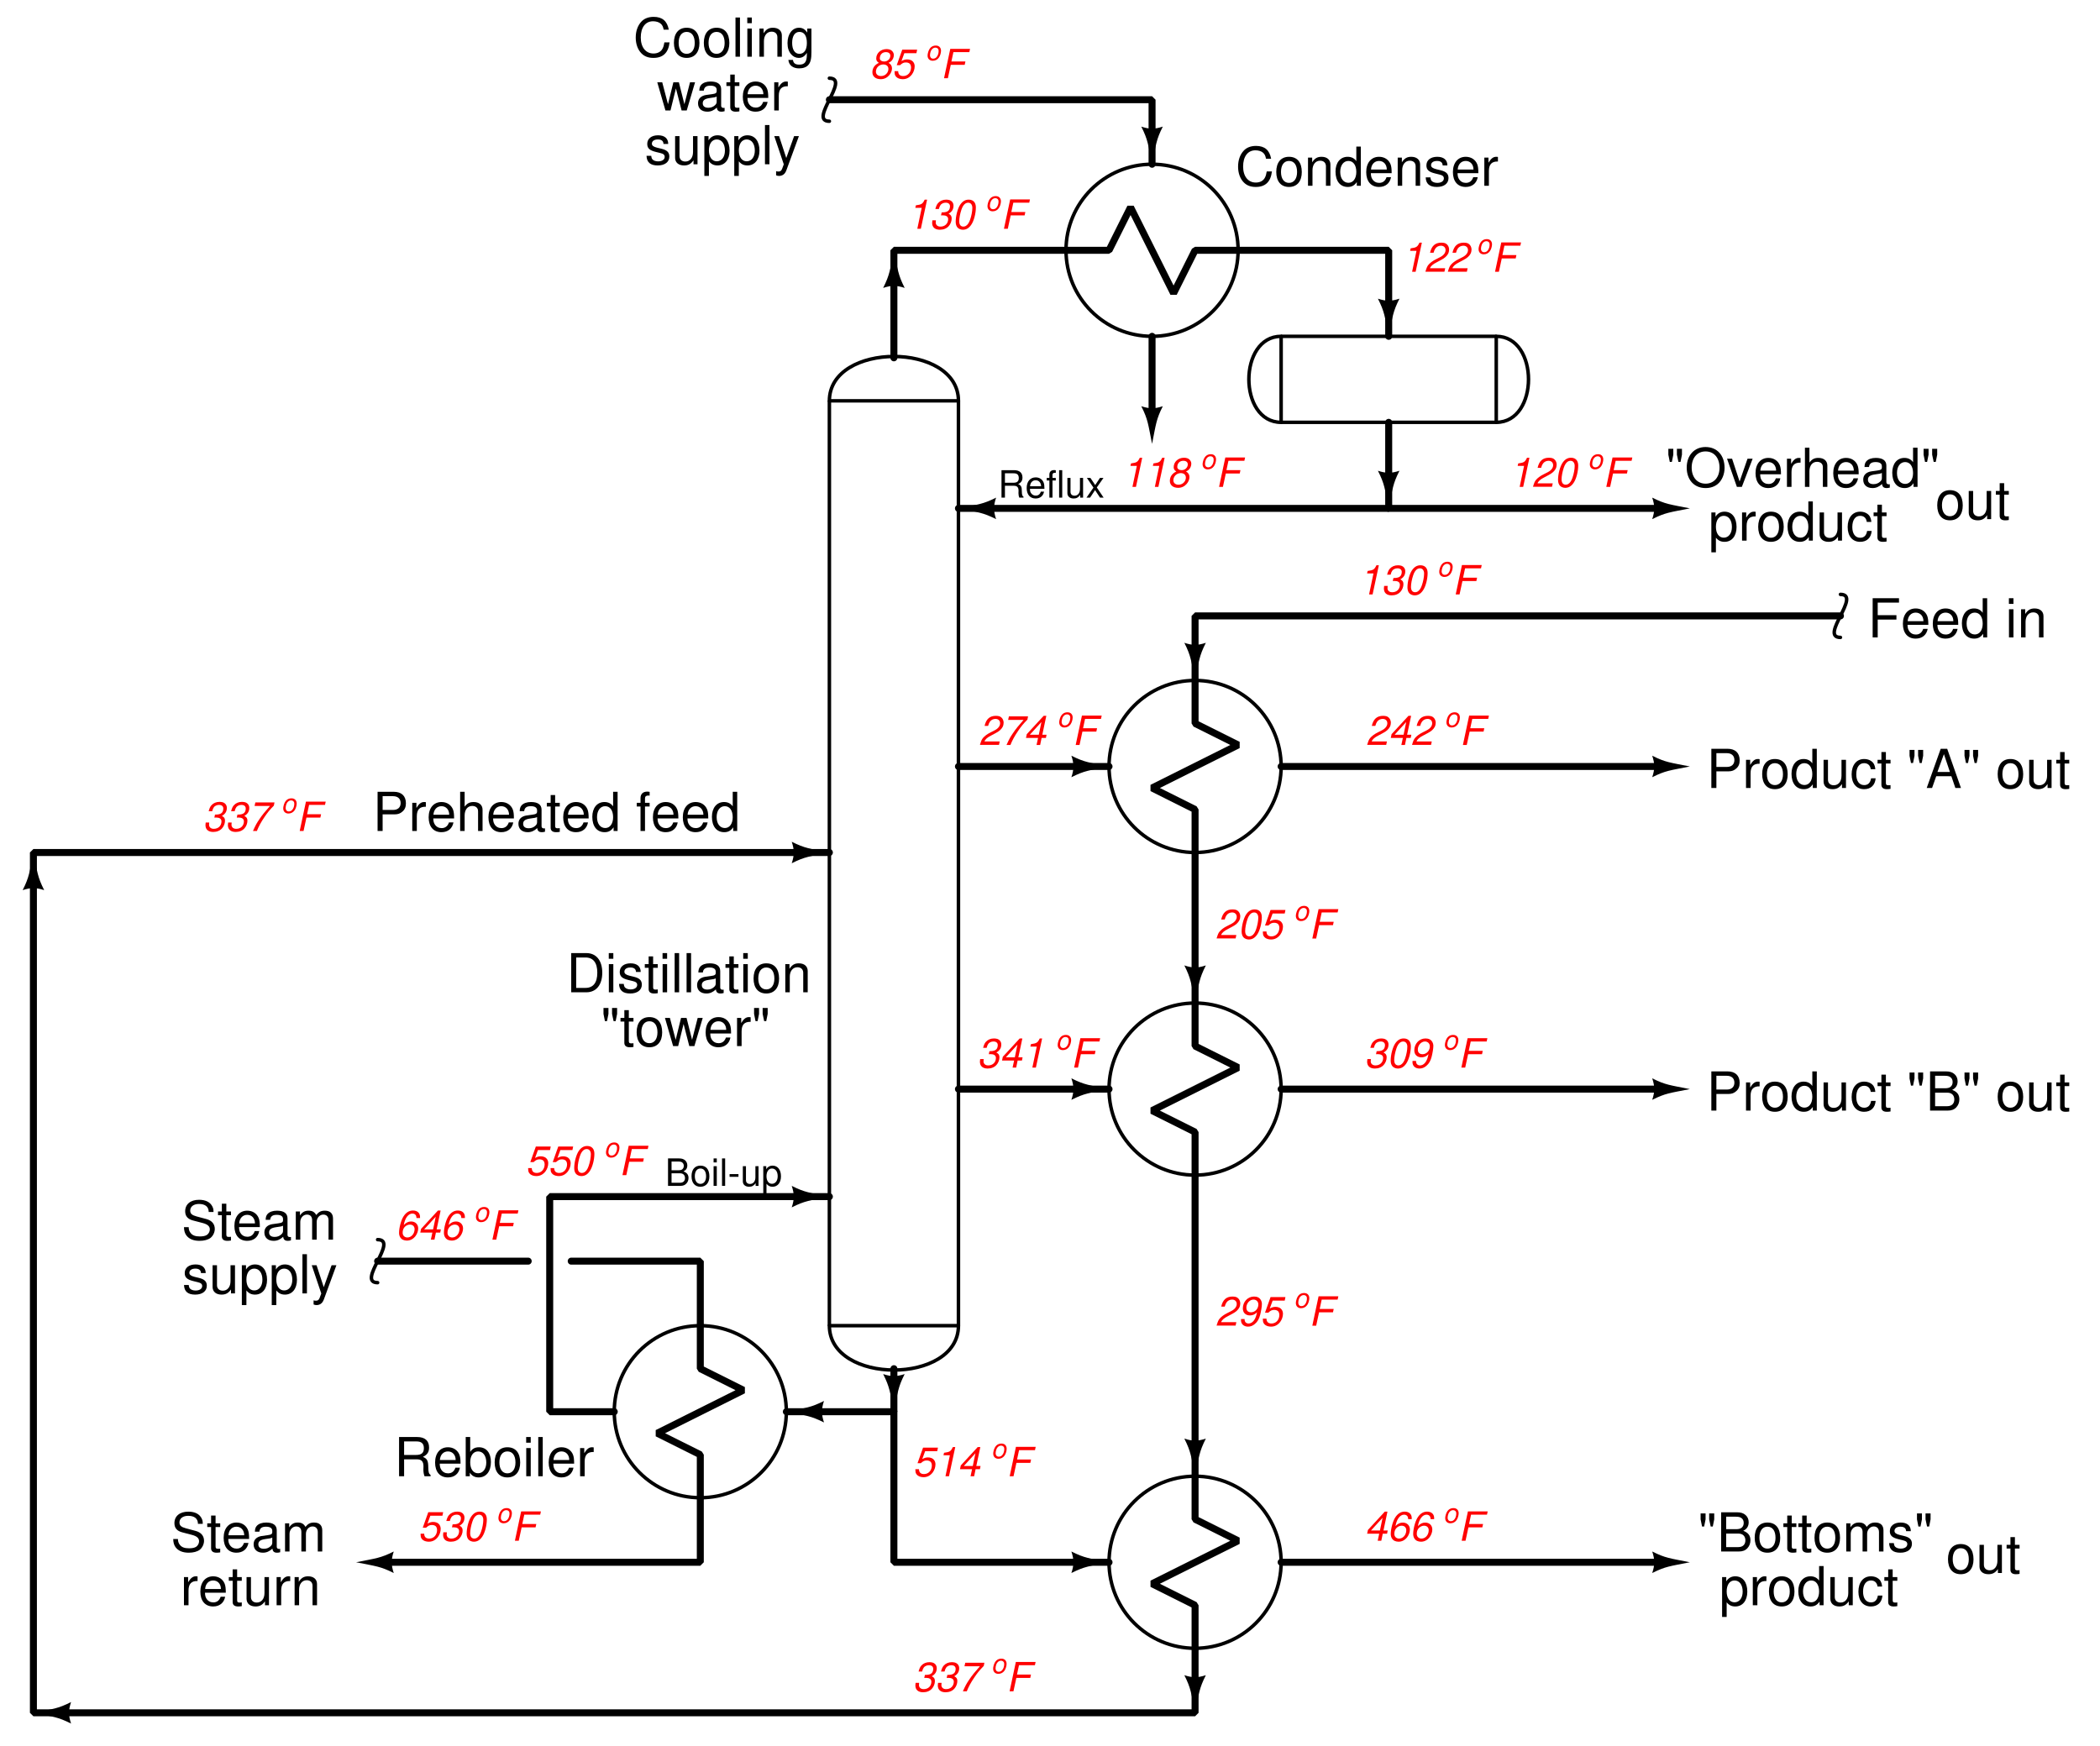 <?xml version="1.0" encoding="UTF-8"?>
<svg xmlns="http://www.w3.org/2000/svg" xmlns:xlink="http://www.w3.org/1999/xlink" viewBox="0 0 409.999 340.999" version="1.2">
<defs>
<g>
<symbol overflow="visible" id="glyph0-0">
<path style="stroke:none;" d=""/>
</symbol>
<symbol overflow="visible" id="glyph0-1">
<path style="stroke:none;" d="M 6.266 -5.406 C 6.266 -5.938 6.219 -6.078 6.062 -6.438 C 5.641 -7.312 4.75 -7.781 3.453 -7.781 C 1.781 -7.781 0.734 -6.922 0.734 -5.531 C 0.734 -4.594 1.234 -4.016 2.234 -3.75 L 4.141 -3.25 C 5.109 -3 5.547 -2.609 5.547 -2 C 5.547 -1.594 5.328 -1.172 5 -0.938 C 4.688 -0.719 4.203 -0.625 3.594 -0.625 C 2.75 -0.625 2.188 -0.812 1.828 -1.266 C 1.547 -1.594 1.422 -1.969 1.422 -2.438 L 0.5 -2.438 C 0.516 -1.734 0.656 -1.266 0.953 -0.844 C 1.484 -0.125 2.359 0.234 3.531 0.234 C 4.438 0.234 5.188 0.031 5.688 -0.344 C 6.188 -0.75 6.516 -1.438 6.516 -2.094 C 6.516 -3.047 5.938 -3.734 4.891 -4.016 L 2.969 -4.531 C 2.047 -4.781 1.719 -5.078 1.719 -5.672 C 1.719 -6.453 2.391 -6.969 3.422 -6.969 C 4.641 -6.969 5.328 -6.422 5.328 -5.406 Z M 6.266 -5.406 "/>
</symbol>
<symbol overflow="visible" id="glyph0-2">
<path style="stroke:none;" d="M 2.672 -5.5 L 1.766 -5.5 L 1.766 -7.016 L 0.891 -7.016 L 0.891 -5.5 L 0.141 -5.5 L 0.141 -4.781 L 0.891 -4.781 L 0.891 -0.625 C 0.891 -0.062 1.266 0.234 1.953 0.234 C 2.188 0.234 2.375 0.219 2.672 0.172 L 2.672 -0.562 C 2.547 -0.531 2.422 -0.531 2.25 -0.531 C 1.875 -0.531 1.766 -0.625 1.766 -1.016 L 1.766 -4.781 L 2.672 -4.781 Z M 2.672 -5.5 "/>
</symbol>
<symbol overflow="visible" id="glyph0-3">
<path style="stroke:none;" d="M 5.391 -2.453 C 5.391 -3.297 5.328 -3.797 5.172 -4.203 C 4.812 -5.109 3.969 -5.656 2.938 -5.656 C 1.406 -5.656 0.422 -4.5 0.422 -2.672 C 0.422 -0.859 1.359 0.234 2.922 0.234 C 4.172 0.234 5.047 -0.469 5.266 -1.672 L 4.391 -1.672 C 4.141 -0.938 3.656 -0.562 2.953 -0.562 C 2.391 -0.562 1.922 -0.812 1.625 -1.281 C 1.422 -1.594 1.344 -1.906 1.328 -2.453 Z M 1.359 -3.172 C 1.422 -4.188 2.047 -4.844 2.922 -4.844 C 3.828 -4.844 4.438 -4.156 4.438 -3.172 Z M 1.359 -3.172 "/>
</symbol>
<symbol overflow="visible" id="glyph0-4">
<path style="stroke:none;" d="M 5.625 -0.516 C 5.516 -0.5 5.484 -0.5 5.422 -0.5 C 5.125 -0.5 4.953 -0.656 4.953 -0.922 L 4.953 -4.156 C 4.953 -5.141 4.234 -5.656 2.891 -5.656 C 2.078 -5.656 1.438 -5.422 1.062 -5.016 C 0.812 -4.734 0.703 -4.422 0.688 -3.875 L 1.562 -3.875 C 1.641 -4.547 2.031 -4.844 2.859 -4.844 C 3.656 -4.844 4.078 -4.562 4.078 -4.031 L 4.078 -3.797 C 4.078 -3.422 3.891 -3.281 3.172 -3.188 C 1.938 -3.031 1.75 -3 1.406 -2.859 C 0.766 -2.578 0.438 -2.094 0.438 -1.391 C 0.438 -0.391 1.141 0.234 2.25 0.234 C 2.938 0.234 3.5 0 4.109 -0.562 C 4.172 0 4.453 0.234 5.016 0.234 C 5.203 0.234 5.328 0.219 5.625 0.141 Z M 4.078 -1.734 C 4.078 -1.438 4 -1.266 3.734 -1.016 C 3.375 -0.688 2.953 -0.531 2.438 -0.531 C 1.75 -0.531 1.359 -0.844 1.359 -1.406 C 1.359 -1.984 1.734 -2.281 2.672 -2.422 C 3.609 -2.547 3.797 -2.578 4.078 -2.719 Z M 4.078 -1.734 "/>
</symbol>
<symbol overflow="visible" id="glyph0-5">
<path style="stroke:none;" d="M 0.734 -5.5 L 0.734 0 L 1.609 0 L 1.609 -3.453 C 1.609 -4.25 2.188 -4.891 2.906 -4.891 C 3.562 -4.891 3.922 -4.5 3.922 -3.797 L 3.922 0 L 4.812 0 L 4.812 -3.453 C 4.812 -4.25 5.391 -4.891 6.094 -4.891 C 6.734 -4.891 7.125 -4.484 7.125 -3.797 L 7.125 0 L 8 0 L 8 -4.125 C 8 -5.109 7.438 -5.656 6.406 -5.656 C 5.672 -5.656 5.234 -5.438 4.719 -4.812 C 4.391 -5.406 3.953 -5.656 3.234 -5.656 C 2.5 -5.656 2 -5.391 1.547 -4.719 L 1.547 -5.5 Z M 0.734 -5.5 "/>
</symbol>
<symbol overflow="visible" id="glyph0-6">
<path style="stroke:none;" d="M 4.594 -3.969 C 4.594 -5.047 3.875 -5.656 2.609 -5.656 C 1.328 -5.656 0.5 -5 0.5 -3.984 C 0.5 -3.125 0.938 -2.703 2.234 -2.391 L 3.062 -2.188 C 3.672 -2.047 3.906 -1.828 3.906 -1.438 C 3.906 -0.906 3.391 -0.562 2.625 -0.562 C 2.156 -0.562 1.75 -0.703 1.531 -0.938 C 1.391 -1.094 1.328 -1.25 1.281 -1.641 L 0.359 -1.641 C 0.406 -0.375 1.109 0.234 2.547 0.234 C 3.938 0.234 4.812 -0.438 4.812 -1.5 C 4.812 -2.328 4.359 -2.766 3.266 -3.031 L 2.422 -3.234 C 1.719 -3.406 1.406 -3.641 1.406 -4.016 C 1.406 -4.531 1.859 -4.844 2.578 -4.844 C 3.281 -4.844 3.656 -4.547 3.672 -3.969 Z M 4.594 -3.969 "/>
</symbol>
<symbol overflow="visible" id="glyph0-7">
<path style="stroke:none;" d="M 5.062 0 L 5.062 -5.5 L 4.188 -5.5 L 4.188 -2.391 C 4.188 -1.266 3.594 -0.531 2.688 -0.531 C 2 -0.531 1.547 -0.938 1.547 -1.609 L 1.547 -5.5 L 0.688 -5.5 L 0.688 -1.266 C 0.688 -0.344 1.359 0.234 2.438 0.234 C 3.25 0.234 3.766 -0.047 4.281 -0.766 L 4.281 0 Z M 5.062 0 "/>
</symbol>
<symbol overflow="visible" id="glyph0-8">
<path style="stroke:none;" d="M 0.562 2.281 L 1.453 2.281 L 1.453 -0.578 C 1.906 -0.016 2.422 0.234 3.141 0.234 C 4.562 0.234 5.484 -0.906 5.484 -2.656 C 5.484 -4.5 4.594 -5.656 3.125 -5.656 C 2.391 -5.656 1.781 -5.328 1.375 -4.672 L 1.375 -5.5 L 0.562 -5.5 Z M 2.984 -4.844 C 3.953 -4.844 4.578 -3.984 4.578 -2.672 C 4.578 -1.422 3.938 -0.578 2.984 -0.578 C 2.047 -0.578 1.453 -1.422 1.453 -2.703 C 1.453 -4 2.047 -4.844 2.984 -4.844 Z M 2.984 -4.844 "/>
</symbol>
<symbol overflow="visible" id="glyph0-9">
<path style="stroke:none;" d="M 1.594 -7.656 L 0.719 -7.656 L 0.719 0 L 1.594 0 Z M 1.594 -7.656 "/>
</symbol>
<symbol overflow="visible" id="glyph0-10">
<path style="stroke:none;" d="M 4.078 -5.5 L 2.547 -1.219 L 1.141 -5.5 L 0.203 -5.5 L 2.062 0.016 L 1.734 0.891 C 1.578 1.281 1.391 1.422 1.031 1.422 C 0.875 1.422 0.75 1.406 0.562 1.359 L 0.562 2.156 C 0.75 2.25 0.922 2.281 1.156 2.281 C 1.438 2.281 1.75 2.188 1.969 2.031 C 2.25 1.828 2.406 1.594 2.578 1.156 L 5.016 -5.5 Z M 4.078 -5.5 "/>
</symbol>
<symbol overflow="visible" id="glyph0-11">
<path style="stroke:none;" d="M 0.719 -5.5 L 0.719 0 L 1.609 0 L 1.609 -2.859 C 1.609 -4.172 2.156 -4.766 3.375 -4.734 L 3.375 -5.625 C 3.219 -5.656 3.141 -5.656 3.031 -5.656 C 2.469 -5.656 2.031 -5.328 1.531 -4.5 L 1.531 -5.5 Z M 0.719 -5.5 "/>
</symbol>
<symbol overflow="visible" id="glyph0-12">
<path style="stroke:none;" d="M 0.734 -5.5 L 0.734 0 L 1.609 0 L 1.609 -3.031 C 1.609 -4.156 2.203 -4.891 3.109 -4.891 C 3.797 -4.891 4.234 -4.469 4.234 -3.812 L 4.234 0 L 5.109 0 L 5.109 -4.156 C 5.109 -5.078 4.438 -5.656 3.375 -5.656 C 2.547 -5.656 2.031 -5.344 1.547 -4.578 L 1.547 -5.5 Z M 0.734 -5.5 "/>
</symbol>
<symbol overflow="visible" id="glyph0-13">
<path style="stroke:none;" d="M 0.547 -7.438 L 0.547 -6.281 L 0.828 -4.875 L 1.234 -4.875 L 1.516 -6.281 L 1.516 -7.438 Z M 2.219 -7.438 L 2.219 -6.281 L 2.516 -4.875 L 2.922 -4.875 L 3.203 -6.281 L 3.203 -7.438 Z M 2.219 -7.438 "/>
</symbol>
<symbol overflow="visible" id="glyph0-14">
<path style="stroke:none;" d="M 0.828 0 L 4.281 0 C 5.016 0 5.547 -0.203 5.953 -0.641 C 6.328 -1.047 6.547 -1.578 6.547 -2.188 C 6.547 -3.109 6.125 -3.672 5.141 -4.047 C 5.844 -4.375 6.203 -4.922 6.203 -5.719 C 6.203 -6.281 6 -6.766 5.594 -7.125 C 5.188 -7.484 4.672 -7.656 3.938 -7.656 L 0.828 -7.656 Z M 1.812 -4.359 L 1.812 -6.797 L 3.703 -6.797 C 4.234 -6.797 4.547 -6.719 4.812 -6.516 C 5.078 -6.312 5.234 -6 5.234 -5.578 C 5.234 -5.156 5.078 -4.844 4.812 -4.625 C 4.547 -4.438 4.234 -4.359 3.703 -4.359 Z M 1.812 -0.859 L 1.812 -3.5 L 4.188 -3.5 C 5.047 -3.5 5.562 -3 5.562 -2.172 C 5.562 -1.359 5.047 -0.859 4.188 -0.859 Z M 1.812 -0.859 "/>
</symbol>
<symbol overflow="visible" id="glyph0-15">
<path style="stroke:none;" d="M 2.859 -5.656 C 1.297 -5.656 0.375 -4.562 0.375 -2.703 C 0.375 -0.844 1.297 0.234 2.859 0.234 C 4.422 0.234 5.359 -0.859 5.359 -2.672 C 5.359 -4.578 4.453 -5.656 2.859 -5.656 Z M 2.859 -4.844 C 3.859 -4.844 4.438 -4.047 4.438 -2.672 C 4.438 -1.375 3.828 -0.562 2.859 -0.562 C 1.891 -0.562 1.297 -1.375 1.297 -2.703 C 1.297 -4.047 1.891 -4.844 2.859 -4.844 Z M 2.859 -4.844 "/>
</symbol>
<symbol overflow="visible" id="glyph0-16">
<path style="stroke:none;" d="M 5.203 -7.656 L 4.328 -7.656 L 4.328 -4.812 C 3.953 -5.359 3.375 -5.656 2.641 -5.656 C 1.203 -5.656 0.266 -4.516 0.266 -2.766 C 0.266 -0.906 1.172 0.234 2.672 0.234 C 3.422 0.234 3.953 -0.047 4.422 -0.719 L 4.422 0 L 5.203 0 Z M 2.781 -4.844 C 3.734 -4.844 4.328 -4.016 4.328 -2.688 C 4.328 -1.422 3.719 -0.578 2.797 -0.578 C 1.828 -0.578 1.188 -1.422 1.188 -2.703 C 1.188 -3.984 1.828 -4.844 2.781 -4.844 Z M 2.781 -4.844 "/>
</symbol>
<symbol overflow="visible" id="glyph0-17">
<path style="stroke:none;" d="M 4.953 -3.656 C 4.906 -4.188 4.781 -4.531 4.578 -4.844 C 4.203 -5.359 3.531 -5.656 2.766 -5.656 C 1.281 -5.656 0.328 -4.484 0.328 -2.656 C 0.328 -0.875 1.266 0.234 2.766 0.234 C 4.078 0.234 4.906 -0.547 5.016 -1.891 L 4.125 -1.891 C 3.984 -1.016 3.531 -0.562 2.781 -0.562 C 1.812 -0.562 1.234 -1.359 1.234 -2.656 C 1.234 -4.031 1.812 -4.844 2.766 -4.844 C 3.5 -4.844 3.953 -4.422 4.062 -3.656 Z M 4.953 -3.656 "/>
</symbol>
<symbol overflow="visible" id="glyph0-18">
<path style="stroke:none;" d="M 1.938 -3.25 L 4.344 -3.25 C 4.938 -3.25 5.406 -3.422 5.812 -3.797 C 6.281 -4.203 6.484 -4.703 6.484 -5.406 C 6.484 -6.844 5.625 -7.656 4.109 -7.656 L 0.953 -7.656 L 0.953 0 L 1.938 0 Z M 1.938 -4.109 L 1.938 -6.797 L 3.969 -6.797 C 4.906 -6.797 5.453 -6.297 5.453 -5.453 C 5.453 -4.609 4.906 -4.109 3.969 -4.109 Z M 1.938 -4.109 "/>
</symbol>
<symbol overflow="visible" id="glyph0-19">
<path style="stroke:none;" d="M 0.734 -7.656 L 0.734 0 L 1.609 0 L 1.609 -3.031 C 1.609 -4.156 2.188 -4.891 3.094 -4.891 C 3.391 -4.891 3.672 -4.812 3.875 -4.656 C 4.125 -4.469 4.234 -4.203 4.234 -3.812 L 4.234 0 L 5.109 0 L 5.109 -4.156 C 5.109 -5.078 4.438 -5.656 3.375 -5.656 C 2.594 -5.656 2.125 -5.422 1.609 -4.75 L 1.609 -7.656 Z M 0.734 -7.656 "/>
</symbol>
<symbol overflow="visible" id="glyph0-20">
<path style="stroke:none;" d=""/>
</symbol>
<symbol overflow="visible" id="glyph0-21">
<path style="stroke:none;" d="M 2.703 -5.5 L 1.797 -5.5 L 1.797 -6.359 C 1.797 -6.734 2 -6.922 2.406 -6.922 C 2.484 -6.922 2.516 -6.922 2.703 -6.906 L 2.703 -7.641 C 2.516 -7.672 2.391 -7.688 2.219 -7.688 C 1.406 -7.688 0.922 -7.219 0.922 -6.438 L 0.922 -5.5 L 0.188 -5.5 L 0.188 -4.781 L 0.922 -4.781 L 0.922 0 L 1.797 0 L 1.797 -4.781 L 2.703 -4.781 Z M 2.703 -5.5 "/>
</symbol>
<symbol overflow="visible" id="glyph0-22">
<path style="stroke:none;" d="M 4.078 -7.781 C 1.891 -7.781 0.406 -6.156 0.406 -3.766 C 0.406 -1.359 1.875 0.234 4.094 0.234 C 5.031 0.234 5.844 -0.047 6.469 -0.562 C 7.297 -1.266 7.797 -2.453 7.797 -3.703 C 7.797 -6.172 6.328 -7.781 4.078 -7.781 Z M 4.078 -6.922 C 5.75 -6.922 6.812 -5.672 6.812 -3.734 C 6.812 -1.875 5.719 -0.625 4.094 -0.625 C 2.453 -0.625 1.375 -1.875 1.375 -3.766 C 1.375 -5.656 2.453 -6.922 4.078 -6.922 Z M 4.078 -6.922 "/>
</symbol>
<symbol overflow="visible" id="glyph0-23">
<path style="stroke:none;" d="M 3 0 L 5.109 -5.5 L 4.109 -5.5 L 2.562 -1.047 L 1.094 -5.5 L 0.109 -5.5 L 2.031 0 Z M 3 0 "/>
</symbol>
<symbol overflow="visible" id="glyph0-24">
<path style="stroke:none;" d="M 1.922 -3.484 L 5.578 -3.484 L 5.578 -4.344 L 1.922 -4.344 L 1.922 -6.797 L 6.078 -6.797 L 6.078 -7.656 L 0.938 -7.656 L 0.938 0 L 1.922 0 Z M 1.922 -3.484 "/>
</symbol>
<symbol overflow="visible" id="glyph0-25">
<path style="stroke:none;" d="M 1.578 -5.5 L 0.703 -5.5 L 0.703 0 L 1.578 0 Z M 1.578 -7.656 L 0.688 -7.656 L 0.688 -6.547 L 1.578 -6.547 Z M 1.578 -7.656 "/>
</symbol>
<symbol overflow="visible" id="glyph0-26">
<path style="stroke:none;" d="M 6.953 -5.281 C 6.641 -6.969 5.688 -7.781 4 -7.781 C 2.969 -7.781 2.141 -7.453 1.578 -6.828 C 0.875 -6.062 0.5 -4.984 0.5 -3.734 C 0.5 -2.484 0.891 -1.391 1.609 -0.656 C 2.203 -0.047 2.969 0.234 3.953 0.234 C 5.828 0.234 6.875 -0.766 7.109 -2.797 L 6.094 -2.797 C 6.016 -2.266 5.906 -1.906 5.75 -1.609 C 5.438 -0.969 4.781 -0.625 3.969 -0.625 C 2.453 -0.625 1.484 -1.844 1.484 -3.75 C 1.484 -5.719 2.391 -6.922 3.891 -6.922 C 4.5 -6.922 5.078 -6.734 5.391 -6.438 C 5.688 -6.172 5.844 -5.859 5.953 -5.281 Z M 6.953 -5.281 "/>
</symbol>
<symbol overflow="visible" id="glyph0-27">
<path style="stroke:none;" d="M 4.234 -5.5 L 4.234 -4.703 C 3.797 -5.359 3.312 -5.656 2.625 -5.656 C 1.297 -5.656 0.375 -4.422 0.375 -2.656 C 0.375 -1.734 0.594 -1.062 1.062 -0.5 C 1.469 -0.016 2 0.234 2.562 0.234 C 3.219 0.234 3.703 -0.047 4.156 -0.75 L 4.156 -0.469 C 4.156 1.016 3.75 1.547 2.656 1.547 C 1.906 1.547 1.516 1.266 1.438 0.625 L 0.547 0.625 C 0.625 1.656 1.438 2.281 2.641 2.281 C 3.438 2.281 4.109 2.031 4.469 1.578 C 4.891 1.078 5.047 0.391 5.047 -0.906 L 5.047 -5.5 Z M 2.703 -4.844 C 3.641 -4.844 4.156 -4.078 4.156 -2.672 C 4.156 -1.344 3.625 -0.562 2.703 -0.562 C 1.812 -0.562 1.281 -1.359 1.281 -2.703 C 1.281 -4.047 1.812 -4.844 2.703 -4.844 Z M 2.703 -4.844 "/>
</symbol>
<symbol overflow="visible" id="glyph0-28">
<path style="stroke:none;" d="M 5.812 0 L 7.438 -5.5 L 6.453 -5.5 L 5.359 -1.219 L 4.281 -5.5 L 3.203 -5.5 L 2.156 -1.219 L 1.031 -5.5 L 0.062 -5.5 L 1.656 0 L 2.641 0 L 3.703 -4.312 L 4.812 0 Z M 5.812 0 "/>
</symbol>
<symbol overflow="visible" id="glyph0-29">
<path style="stroke:none;" d="M 1.953 -3.297 L 4.469 -3.297 C 5.344 -3.297 5.734 -2.875 5.734 -1.938 L 5.719 -1.25 C 5.719 -0.781 5.812 -0.312 5.938 0 L 7.125 0 L 7.125 -0.234 C 6.766 -0.5 6.688 -0.766 6.672 -1.781 C 6.656 -3.047 6.453 -3.422 5.625 -3.781 C 6.484 -4.203 6.828 -4.719 6.828 -5.609 C 6.828 -6.938 6.016 -7.656 4.5 -7.656 L 0.969 -7.656 L 0.969 0 L 1.953 0 Z M 1.953 -4.156 L 1.953 -6.797 L 4.312 -6.797 C 4.859 -6.797 5.172 -6.703 5.422 -6.5 C 5.688 -6.281 5.812 -5.938 5.812 -5.484 C 5.812 -4.562 5.359 -4.156 4.312 -4.156 Z M 1.953 -4.156 "/>
</symbol>
<symbol overflow="visible" id="glyph0-30">
<path style="stroke:none;" d="M 0.562 -7.656 L 0.562 0 L 1.359 0 L 1.359 -0.703 C 1.781 -0.062 2.328 0.234 3.094 0.234 C 4.547 0.234 5.484 -0.938 5.484 -2.766 C 5.484 -4.562 4.594 -5.656 3.141 -5.656 C 2.391 -5.656 1.844 -5.375 1.438 -4.75 L 1.438 -7.656 Z M 2.969 -4.844 C 3.953 -4.844 4.578 -3.984 4.578 -2.672 C 4.578 -1.422 3.922 -0.578 2.969 -0.578 C 2.031 -0.578 1.438 -1.422 1.438 -2.703 C 1.438 -4 2.031 -4.844 2.969 -4.844 Z M 2.969 -4.844 "/>
</symbol>
<symbol overflow="visible" id="glyph0-31">
<path style="stroke:none;" d="M 0.938 0 L 3.891 0 C 5.812 0 7 -1.453 7 -3.828 C 7 -6.203 5.828 -7.656 3.891 -7.656 L 0.938 -7.656 Z M 1.906 -0.859 L 1.906 -6.797 L 3.719 -6.797 C 5.234 -6.797 6.031 -5.781 6.031 -3.828 C 6.031 -1.875 5.234 -0.859 3.719 -0.859 Z M 1.906 -0.859 "/>
</symbol>
<symbol overflow="visible" id="glyph0-32">
<path style="stroke:none;" d="M 4.984 -2.297 L 5.766 0 L 6.859 0 L 4.172 -7.656 L 2.906 -7.656 L 0.172 0 L 1.219 0 L 2.031 -2.297 Z M 4.703 -3.125 L 2.266 -3.125 L 3.531 -6.609 Z M 4.703 -3.125 "/>
</symbol>
<symbol overflow="visible" id="glyph1-0">
<path style="stroke:none;" d=""/>
</symbol>
<symbol overflow="visible" id="glyph1-1">
<path style="stroke:none;" d="M 1.359 -2.312 L 3.125 -2.312 C 3.734 -2.312 4.016 -2.016 4.016 -1.344 L 4 -0.875 C 4 -0.547 4.062 -0.219 4.156 0 L 4.984 0 L 4.984 -0.172 C 4.734 -0.344 4.672 -0.531 4.656 -1.25 C 4.656 -2.125 4.516 -2.391 3.938 -2.641 C 4.531 -2.938 4.781 -3.312 4.781 -3.922 C 4.781 -4.844 4.203 -5.359 3.156 -5.359 L 0.688 -5.359 L 0.688 0 L 1.359 0 Z M 1.359 -2.906 L 1.359 -4.75 L 3.016 -4.75 C 3.406 -4.75 3.625 -4.688 3.797 -4.547 C 3.969 -4.391 4.062 -4.156 4.062 -3.828 C 4.062 -3.188 3.75 -2.906 3.016 -2.906 Z M 1.359 -2.906 "/>
</symbol>
<symbol overflow="visible" id="glyph1-2">
<path style="stroke:none;" d="M 3.766 -1.719 C 3.766 -2.312 3.719 -2.656 3.609 -2.938 C 3.359 -3.578 2.781 -3.953 2.062 -3.953 C 0.984 -3.953 0.297 -3.141 0.297 -1.875 C 0.297 -0.609 0.953 0.172 2.047 0.172 C 2.922 0.172 3.531 -0.328 3.688 -1.172 L 3.062 -1.172 C 2.906 -0.656 2.562 -0.391 2.062 -0.391 C 1.672 -0.391 1.344 -0.578 1.141 -0.891 C 0.984 -1.109 0.938 -1.344 0.938 -1.719 Z M 0.953 -2.219 C 1 -2.938 1.438 -3.391 2.047 -3.391 C 2.672 -3.391 3.109 -2.906 3.109 -2.219 Z M 0.953 -2.219 "/>
</symbol>
<symbol overflow="visible" id="glyph1-3">
<path style="stroke:none;" d="M 1.891 -3.844 L 1.25 -3.844 L 1.25 -4.453 C 1.25 -4.703 1.391 -4.844 1.688 -4.844 C 1.734 -4.844 1.75 -4.844 1.891 -4.828 L 1.891 -5.344 C 1.75 -5.375 1.672 -5.375 1.547 -5.375 C 0.984 -5.375 0.641 -5.047 0.641 -4.5 L 0.641 -3.844 L 0.125 -3.844 L 0.125 -3.344 L 0.641 -3.344 L 0.641 0 L 1.25 0 L 1.25 -3.344 L 1.891 -3.344 Z M 1.891 -3.844 "/>
</symbol>
<symbol overflow="visible" id="glyph1-4">
<path style="stroke:none;" d="M 1.109 -5.359 L 0.5 -5.359 L 0.5 0 L 1.109 0 Z M 1.109 -5.359 "/>
</symbol>
<symbol overflow="visible" id="glyph1-5">
<path style="stroke:none;" d="M 3.547 0 L 3.547 -3.844 L 2.938 -3.844 L 2.938 -1.672 C 2.938 -0.875 2.516 -0.375 1.875 -0.375 C 1.391 -0.375 1.094 -0.656 1.094 -1.125 L 1.094 -3.844 L 0.484 -3.844 L 0.484 -0.875 C 0.484 -0.25 0.953 0.172 1.703 0.172 C 2.266 0.172 2.625 -0.031 2.984 -0.531 L 2.984 0 Z M 3.547 0 "/>
</symbol>
<symbol overflow="visible" id="glyph1-6">
<path style="stroke:none;" d="M 2.141 -1.984 L 3.438 -3.844 L 2.75 -3.844 L 1.828 -2.453 L 0.891 -3.844 L 0.203 -3.844 L 1.484 -1.953 L 0.125 0 L 0.828 0 L 1.797 -1.469 L 2.766 0 L 3.469 0 Z M 2.141 -1.984 "/>
</symbol>
<symbol overflow="visible" id="glyph1-7">
<path style="stroke:none;" d="M 0.578 0 L 3 0 C 3.5 0 3.875 -0.141 4.156 -0.453 C 4.422 -0.734 4.578 -1.109 4.578 -1.531 C 4.578 -2.172 4.281 -2.562 3.594 -2.828 C 4.094 -3.062 4.344 -3.438 4.344 -4 C 4.344 -4.391 4.188 -4.734 3.922 -4.984 C 3.625 -5.234 3.266 -5.359 2.75 -5.359 L 0.578 -5.359 Z M 1.266 -3.047 L 1.266 -4.75 L 2.578 -4.75 C 2.969 -4.75 3.188 -4.703 3.359 -4.562 C 3.547 -4.406 3.656 -4.188 3.656 -3.906 C 3.656 -3.609 3.547 -3.391 3.359 -3.234 C 3.188 -3.094 2.969 -3.047 2.578 -3.047 Z M 1.266 -0.609 L 1.266 -2.453 L 2.938 -2.453 C 3.531 -2.453 3.891 -2.094 3.891 -1.516 C 3.891 -0.953 3.531 -0.609 2.938 -0.609 Z M 1.266 -0.609 "/>
</symbol>
<symbol overflow="visible" id="glyph1-8">
<path style="stroke:none;" d="M 2 -3.953 C 0.906 -3.953 0.266 -3.188 0.266 -1.891 C 0.266 -0.594 0.906 0.172 2 0.172 C 3.094 0.172 3.75 -0.609 3.75 -1.859 C 3.75 -3.203 3.109 -3.953 2 -3.953 Z M 2 -3.391 C 2.688 -3.391 3.109 -2.828 3.109 -1.875 C 3.109 -0.969 2.688 -0.391 2 -0.391 C 1.328 -0.391 0.906 -0.969 0.906 -1.891 C 0.906 -2.828 1.328 -3.391 2 -3.391 Z M 2 -3.391 "/>
</symbol>
<symbol overflow="visible" id="glyph1-9">
<path style="stroke:none;" d="M 1.109 -3.844 L 0.484 -3.844 L 0.484 0 L 1.109 0 Z M 1.109 -5.359 L 0.484 -5.359 L 0.484 -4.578 L 1.109 -4.578 Z M 1.109 -5.359 "/>
</symbol>
<symbol overflow="visible" id="glyph1-10">
<path style="stroke:none;" d="M 2.078 -2.297 L 0.344 -2.297 L 0.344 -1.766 L 2.078 -1.766 Z M 2.078 -2.297 "/>
</symbol>
<symbol overflow="visible" id="glyph1-11">
<path style="stroke:none;" d="M 0.391 1.594 L 1.016 1.594 L 1.016 -0.406 C 1.344 0 1.703 0.172 2.203 0.172 C 3.188 0.172 3.844 -0.625 3.844 -1.859 C 3.844 -3.156 3.203 -3.953 2.188 -3.953 C 1.672 -3.953 1.25 -3.719 0.969 -3.266 L 0.969 -3.844 L 0.391 -3.844 Z M 2.078 -3.391 C 2.766 -3.391 3.203 -2.797 3.203 -1.875 C 3.203 -1 2.75 -0.406 2.078 -0.406 C 1.438 -0.406 1.016 -0.984 1.016 -1.891 C 1.016 -2.797 1.438 -3.391 2.078 -3.391 Z M 2.078 -3.391 "/>
</symbol>
<symbol overflow="visible" id="glyph2-0">
<path style="stroke:none;" d=""/>
</symbol>
<symbol overflow="visible" id="glyph2-1">
<path style="stroke:none;" d="M 3.75 -3 C 4 -3.125 4.125 -3.219 4.281 -3.344 C 4.578 -3.625 4.781 -4.078 4.781 -4.516 C 4.781 -5 4.453 -5.438 3.984 -5.594 C 3.797 -5.656 3.578 -5.688 3.359 -5.688 C 2.219 -5.688 1.344 -4.891 1.344 -3.844 C 1.344 -3.469 1.484 -3.25 1.859 -3 C 1.031 -2.609 0.594 -1.984 0.594 -1.156 C 0.594 -0.344 1.219 0.188 2.219 0.188 C 2.875 0.188 3.438 -0.078 3.875 -0.578 C 4.219 -0.969 4.422 -1.469 4.422 -1.922 C 4.422 -2.391 4.188 -2.766 3.75 -3 Z M 3.234 -5.094 C 3.766 -5.094 4.094 -4.828 4.094 -4.391 C 4.094 -3.906 3.75 -3.469 3.297 -3.328 C 3.172 -3.281 3.047 -3.266 2.875 -3.266 C 2.422 -3.266 2.094 -3.484 2.047 -3.797 C 2.047 -3.828 2.047 -3.875 2.047 -3.922 C 2.047 -4.453 2.359 -4.891 2.812 -5.031 C 2.953 -5.078 3.094 -5.094 3.234 -5.094 Z M 2.719 -2.688 C 3.344 -2.688 3.719 -2.344 3.719 -1.812 C 3.719 -1.234 3.328 -0.688 2.766 -0.5 C 2.609 -0.453 2.453 -0.422 2.266 -0.422 C 1.75 -0.422 1.375 -0.688 1.297 -1.109 C 1.297 -1.156 1.281 -1.219 1.281 -1.281 C 1.281 -1.875 1.656 -2.406 2.25 -2.609 C 2.406 -2.656 2.562 -2.688 2.719 -2.688 Z M 2.719 -2.688 "/>
</symbol>
<symbol overflow="visible" id="glyph2-2">
<path style="stroke:none;" d="M 4.953 -5.578 L 2.047 -5.578 L 0.969 -2.547 L 1.609 -2.547 C 2.094 -2.969 2.312 -3.078 2.781 -3.078 C 3.141 -3.078 3.453 -2.938 3.594 -2.734 C 3.703 -2.562 3.766 -2.359 3.766 -2.125 C 3.766 -1.141 3.125 -0.422 2.234 -0.422 C 1.594 -0.422 1.266 -0.734 1.25 -1.375 L 0.547 -1.375 L 0.547 -1.203 C 0.547 -0.891 0.594 -0.672 0.703 -0.484 C 0.859 -0.203 1.172 0.016 1.547 0.109 C 1.734 0.156 1.922 0.188 2.141 0.188 C 2.875 0.188 3.453 -0.125 3.922 -0.719 C 4.266 -1.188 4.469 -1.75 4.469 -2.328 C 4.469 -2.891 4.172 -3.359 3.688 -3.547 C 3.469 -3.641 3.25 -3.672 3 -3.672 C 2.625 -3.672 2.297 -3.578 1.891 -3.344 L 2.453 -4.891 L 4.812 -4.891 Z M 4.953 -5.578 "/>
</symbol>
<symbol overflow="visible" id="glyph2-3">
<path style="stroke:none;" d=""/>
</symbol>
<symbol overflow="visible" id="glyph2-4">
<path style="stroke:none;" d="M 2.016 -2.609 L 4.734 -2.609 L 4.875 -3.266 L 2.141 -3.266 L 2.531 -5.094 L 5.641 -5.094 L 5.781 -5.734 L 1.922 -5.734 L 0.703 0 L 1.453 0 Z M 2.016 -2.609 "/>
</symbol>
<symbol overflow="visible" id="glyph2-5">
<path style="stroke:none;" d="M 2.906 -4.094 L 2.047 0 L 2.734 0 L 3.953 -5.688 L 3.484 -5.688 C 3.078 -4.844 2.891 -4.734 1.766 -4.578 L 1.656 -4.094 Z M 2.906 -4.094 "/>
</symbol>
<symbol overflow="visible" id="glyph2-6">
<path style="stroke:none;" d="M 2.297 -2.609 C 2.453 -2.625 2.547 -2.625 2.656 -2.625 C 3.25 -2.625 3.625 -2.406 3.672 -2.016 C 3.688 -1.984 3.688 -1.938 3.688 -1.891 C 3.688 -1.031 3.078 -0.422 2.188 -0.422 C 1.656 -0.422 1.328 -0.688 1.266 -1.125 C 1.266 -1.172 1.266 -1.203 1.266 -1.234 C 1.266 -1.359 1.266 -1.453 1.297 -1.656 L 0.609 -1.656 C 0.578 -1.406 0.562 -1.297 0.562 -1.156 C 0.562 -0.297 1.109 0.188 2.078 0.188 C 2.781 0.188 3.391 -0.062 3.797 -0.516 C 4.156 -0.906 4.375 -1.484 4.375 -2 C 4.375 -2.469 4.219 -2.719 3.766 -2.938 C 4.438 -3.328 4.734 -3.812 4.734 -4.516 C 4.734 -5.047 4.422 -5.453 3.922 -5.609 C 3.734 -5.656 3.531 -5.688 3.312 -5.688 C 2.656 -5.688 2.109 -5.453 1.719 -5.016 C 1.484 -4.75 1.344 -4.438 1.188 -3.859 L 1.875 -3.859 C 2.047 -4.547 2.281 -4.859 2.766 -5.031 C 2.906 -5.062 3.062 -5.094 3.219 -5.094 C 3.734 -5.094 4.047 -4.828 4.047 -4.391 C 4.047 -4.078 3.953 -3.766 3.781 -3.578 C 3.562 -3.328 3.156 -3.203 2.562 -3.203 L 2.422 -3.203 Z M 2.297 -2.609 "/>
</symbol>
<symbol overflow="visible" id="glyph2-7">
<path style="stroke:none;" d="M 3.312 -5.688 C 2.656 -5.688 2.125 -5.375 1.672 -4.719 C 1.172 -3.984 0.781 -2.516 0.781 -1.359 C 0.781 -0.875 0.922 -0.453 1.172 -0.203 C 1.406 0.031 1.797 0.188 2.172 0.188 C 2.844 0.188 3.375 -0.125 3.828 -0.797 C 4.344 -1.547 4.719 -3 4.719 -4.141 C 4.719 -4.859 4.469 -5.328 3.969 -5.562 C 3.766 -5.656 3.562 -5.688 3.312 -5.688 Z M 3.219 -5.094 C 3.578 -5.094 3.828 -4.906 3.953 -4.562 C 4.016 -4.406 4.031 -4.266 4.031 -4.062 C 4.031 -3.438 3.859 -2.516 3.594 -1.766 C 3.391 -1.172 3.109 -0.75 2.75 -0.547 C 2.609 -0.469 2.453 -0.422 2.266 -0.422 C 1.922 -0.422 1.656 -0.609 1.547 -0.938 C 1.5 -1.109 1.469 -1.266 1.469 -1.438 C 1.469 -2.094 1.641 -2.953 1.906 -3.75 C 2.109 -4.359 2.391 -4.766 2.734 -4.969 C 2.875 -5.047 3.047 -5.094 3.219 -5.094 Z M 3.219 -5.094 "/>
</symbol>
<symbol overflow="visible" id="glyph2-8">
<path style="stroke:none;" d="M 4.125 -0.688 L 1.156 -0.688 C 1.281 -1.078 1.719 -1.484 2.453 -1.844 L 3.328 -2.312 C 4.031 -2.672 4.453 -3.062 4.703 -3.531 C 4.828 -3.781 4.891 -4.062 4.891 -4.328 C 4.891 -4.938 4.547 -5.438 4.031 -5.609 C 3.828 -5.656 3.625 -5.688 3.391 -5.688 C 2.188 -5.688 1.484 -5.078 1.172 -3.719 L 1.859 -3.719 C 1.953 -4.078 2.062 -4.328 2.203 -4.531 C 2.438 -4.875 2.844 -5.094 3.297 -5.094 C 3.844 -5.094 4.203 -4.75 4.203 -4.234 C 4.203 -3.703 3.828 -3.219 3.172 -2.875 L 2.344 -2.453 C 1.672 -2.125 1.156 -1.719 0.844 -1.344 C 0.609 -1.047 0.516 -0.828 0.266 -0.016 L 3.984 -0.016 Z M 4.125 -0.688 "/>
</symbol>
<symbol overflow="visible" id="glyph2-9">
<path style="stroke:none;" d="M 0.672 -1.297 C 0.656 -1.219 0.656 -1.125 0.656 -1.078 C 0.656 -0.312 1.203 0.188 2.031 0.188 C 2.516 0.188 2.969 0.016 3.375 -0.344 C 3.891 -0.781 4.188 -1.297 4.406 -2.141 C 4.594 -2.891 4.734 -3.75 4.734 -4.234 C 4.734 -4.797 4.438 -5.312 3.984 -5.531 C 3.75 -5.641 3.484 -5.688 3.203 -5.688 C 1.984 -5.688 1.016 -4.672 1.016 -3.359 C 1.016 -2.531 1.562 -2 2.406 -2 C 2.75 -2 3.125 -2.109 3.375 -2.281 C 3.469 -2.344 3.578 -2.422 3.797 -2.625 C 3.562 -1.484 3.203 -0.844 2.641 -0.547 C 2.484 -0.469 2.312 -0.422 2.141 -0.422 C 1.656 -0.422 1.359 -0.734 1.359 -1.219 L 1.359 -1.297 Z M 3.109 -5.094 C 3.641 -5.094 4.047 -4.688 4.047 -4.156 C 4.047 -3.516 3.688 -2.953 3.141 -2.719 C 2.969 -2.641 2.781 -2.609 2.594 -2.609 C 2.25 -2.609 1.938 -2.766 1.812 -3.016 C 1.734 -3.156 1.703 -3.312 1.703 -3.516 C 1.703 -4.141 2.062 -4.719 2.578 -4.969 C 2.75 -5.062 2.906 -5.094 3.109 -5.094 Z M 3.109 -5.094 "/>
</symbol>
<symbol overflow="visible" id="glyph2-10">
<path style="stroke:none;" d="M 5.281 -5.578 L 1.547 -5.578 L 1.391 -4.891 L 4.406 -4.891 C 3.516 -3.891 2.844 -3.078 2.312 -2.266 C 1.797 -1.516 1.594 -1.141 1.078 0 L 1.844 0 C 2.172 -0.844 2.625 -1.703 3.344 -2.75 C 3.922 -3.609 4.359 -4.141 5.156 -4.953 Z M 5.281 -5.578 "/>
</symbol>
<symbol overflow="visible" id="glyph2-11">
<path style="stroke:none;" d="M 2.859 -1.375 L 2.562 0 L 3.266 0 L 3.547 -1.375 L 4.391 -1.375 L 4.516 -2 L 3.688 -2 L 4.469 -5.688 L 3.953 -5.688 L 0.656 -2.109 L 0.5 -1.375 Z M 3 -2 L 1.25 -2 L 3.516 -4.484 Z M 3 -2 "/>
</symbol>
<symbol overflow="visible" id="glyph2-12">
<path style="stroke:none;" d="M 4.828 -4.219 L 4.828 -4.438 C 4.828 -5.203 4.297 -5.688 3.453 -5.688 C 2.703 -5.688 2.078 -5.297 1.578 -4.5 C 1.125 -3.766 0.734 -2.328 0.734 -1.328 C 0.734 -0.703 1.016 -0.203 1.5 0.031 C 1.719 0.125 1.984 0.188 2.25 0.188 C 2.922 0.188 3.5 -0.125 3.938 -0.688 C 4.266 -1.125 4.469 -1.688 4.469 -2.188 C 4.469 -3 3.906 -3.547 3.078 -3.547 C 2.547 -3.547 2.109 -3.328 1.656 -2.859 C 1.891 -4.234 2.547 -5.094 3.344 -5.094 C 3.703 -5.094 3.984 -4.906 4.078 -4.609 C 4.109 -4.5 4.125 -4.391 4.141 -4.219 Z M 2.875 -2.938 C 3.219 -2.938 3.531 -2.781 3.656 -2.516 C 3.734 -2.391 3.766 -2.234 3.766 -2.062 C 3.766 -1.156 3.141 -0.422 2.359 -0.422 C 1.859 -0.422 1.484 -0.75 1.438 -1.234 C 1.438 -1.281 1.438 -1.328 1.438 -1.391 C 1.438 -2.047 1.766 -2.578 2.344 -2.828 C 2.516 -2.906 2.688 -2.938 2.875 -2.938 Z M 2.875 -2.938 "/>
</symbol>
<symbol overflow="visible" id="glyph3-0">
<path style="stroke:none;" d=""/>
</symbol>
<symbol overflow="visible" id="glyph3-1">
<path style="stroke:none;" d="M 2.031 -2.844 C 1.234 -2.844 0.703 -2.328 0.484 -1.359 C 0.438 -1.188 0.422 -1.031 0.422 -0.859 C 0.422 -0.281 0.828 0.125 1.422 0.125 C 1.922 0.125 2.328 -0.078 2.625 -0.484 C 2.875 -0.828 3.047 -1.406 3.047 -1.859 C 3.047 -2.25 2.844 -2.609 2.516 -2.75 C 2.359 -2.812 2.219 -2.844 2.031 -2.844 Z M 1.953 -2.438 C 2.234 -2.438 2.438 -2.297 2.531 -2.094 C 2.562 -1.984 2.578 -1.891 2.578 -1.766 C 2.578 -1.156 2.297 -0.578 1.906 -0.375 C 1.781 -0.312 1.641 -0.281 1.5 -0.281 C 1.234 -0.281 1.031 -0.422 0.953 -0.641 C 0.906 -0.75 0.891 -0.859 0.891 -0.969 C 0.891 -1.219 0.953 -1.484 1.047 -1.734 C 1.172 -2.031 1.344 -2.219 1.562 -2.344 C 1.688 -2.406 1.812 -2.438 1.953 -2.438 Z M 1.953 -2.438 "/>
</symbol>
<symbol overflow="visible" id="glyph3-2">
<path style="stroke:none;" d=""/>
</symbol>
</g>
</defs>
<g id="surface1">
<path style="fill:none;stroke-width:6.825;stroke-linecap:round;stroke-linejoin:bevel;stroke:rgb(0%,0%,0%);stroke-opacity:1;stroke-miterlimit:6;" d="M 1614.258 816.24 L 1866.25 816.24 L 1866.25 2622.256 L 1614.258 2622.256 Z M 1614.258 816.24 " transform="matrix(0.1,0,0,-0.1,0.5,340.499)"/>
<path style="fill:none;stroke-width:6.825;stroke-linecap:round;stroke-linejoin:bevel;stroke:rgb(0%,0%,0%);stroke-opacity:1;stroke-miterlimit:6;" d="M 1614.258 2622.256 C 1614.258 2737.763 1866.25 2737.763 1866.25 2622.256 " transform="matrix(0.1,0,0,-0.1,0.5,340.499)"/>
<path style="fill:none;stroke-width:6.825;stroke-linecap:round;stroke-linejoin:bevel;stroke:rgb(0%,0%,0%);stroke-opacity:1;stroke-miterlimit:6;" d="M 1614.258 816.24 C 1614.258 700.732 1866.25 700.732 1866.25 816.24 " transform="matrix(0.1,0,0,-0.1,0.5,340.499)"/>
<path style="fill:none;stroke-width:13.65;stroke-linecap:round;stroke-linejoin:bevel;stroke:rgb(0%,0%,0%);stroke-opacity:1;stroke-miterlimit:6;" d="M 1740.234 732.256 L 1740.234 648.232 L 1530.234 648.232 " transform="matrix(0.1,0,0,-0.1,0.5,340.499)"/>
<path style="fill:none;stroke-width:13.65;stroke-linecap:round;stroke-linejoin:bevel;stroke:rgb(0%,0%,0%);stroke-opacity:1;stroke-miterlimit:6;" d="M 1614.258 1068.232 L 1068.242 1068.232 L 1068.242 648.232 L 1194.258 648.232 " transform="matrix(0.1,0,0,-0.1,0.5,340.499)"/>
<path style="fill:none;stroke-width:13.65;stroke-linecap:round;stroke-linejoin:bevel;stroke:rgb(0%,0%,0%);stroke-opacity:1;stroke-miterlimit:6;" d="M 1110.234 942.256 L 1362.266 942.256 L 1362.266 816.24 " transform="matrix(0.1,0,0,-0.1,0.5,340.499)"/>
<path style="fill:none;stroke-width:13.65;stroke-linecap:round;stroke-linejoin:bevel;stroke:rgb(0%,0%,0%);stroke-opacity:1;stroke-miterlimit:6;" d="M 732.266 942.256 L 1026.25 942.256 " transform="matrix(0.1,0,0,-0.1,0.5,340.499)"/>
<path style="fill:none;stroke-width:13.65;stroke-linecap:round;stroke-linejoin:bevel;stroke:rgb(0%,0%,0%);stroke-opacity:1;stroke-miterlimit:6;" d="M 732.266 354.248 L 1362.266 354.248 L 1362.266 480.263 " transform="matrix(0.1,0,0,-0.1,0.5,340.499)"/>
<path style="fill:none;stroke-width:6.825;stroke-linecap:round;stroke-linejoin:bevel;stroke:rgb(0%,0%,0%);stroke-opacity:1;stroke-miterlimit:6;" d="M 732.266 984.248 C 774.258 984.248 690.234 900.263 732.266 900.263 " transform="matrix(0.1,0,0,-0.1,0.5,340.499)"/>
<g style="fill:rgb(0%,0%,0%);fill-opacity:1;">
  <use xlink:href="#glyph0-1" x="35.419" y="242.074"/>
  <use xlink:href="#glyph0-2" x="42.422" y="242.074"/>
  <use xlink:href="#glyph0-3" x="45.341" y="242.074"/>
  <use xlink:href="#glyph0-4" x="51.179" y="242.074"/>
  <use xlink:href="#glyph0-5" x="57.017" y="242.074"/>
</g>
<g style="fill:rgb(0%,0%,0%);fill-opacity:1;">
  <use xlink:href="#glyph0-6" x="35.567" y="252.574"/>
  <use xlink:href="#glyph0-7" x="40.817" y="252.574"/>
  <use xlink:href="#glyph0-8" x="46.655" y="252.574"/>
  <use xlink:href="#glyph0-8" x="52.493" y="252.574"/>
  <use xlink:href="#glyph0-9" x="58.331" y="252.574"/>
  <use xlink:href="#glyph0-10" x="60.662" y="252.574"/>
</g>
<g style="fill:rgb(0%,0%,0%);fill-opacity:1;">
  <use xlink:href="#glyph0-11" x="35.197" y="313.474"/>
  <use xlink:href="#glyph0-3" x="38.693" y="313.474"/>
  <use xlink:href="#glyph0-2" x="44.531" y="313.474"/>
  <use xlink:href="#glyph0-7" x="47.45" y="313.474"/>
  <use xlink:href="#glyph0-11" x="53.288" y="313.474"/>
  <use xlink:href="#glyph0-12" x="56.785" y="313.474"/>
</g>
<path style="fill:none;stroke-width:13.65;stroke-linecap:round;stroke-linejoin:bevel;stroke:rgb(0%,0%,0%);stroke-opacity:1;stroke-miterlimit:6;" d="M 2076.25 2916.24 L 1740.234 2916.24 L 1740.234 2706.24 " transform="matrix(0.1,0,0,-0.1,0.5,340.499)"/>
<path style="fill:none;stroke-width:6.825;stroke-linecap:round;stroke-linejoin:bevel;stroke:rgb(0%,0%,0%);stroke-opacity:1;stroke-miterlimit:6;" d="M 2496.25 2580.263 L 2916.25 2580.263 L 2916.25 2748.232 L 2496.25 2748.232 Z M 2496.25 2580.263 " transform="matrix(0.1,0,0,-0.1,0.5,340.499)"/>
<path style="fill:none;stroke-width:6.825;stroke-linecap:round;stroke-linejoin:bevel;stroke:rgb(0%,0%,0%);stroke-opacity:1;stroke-miterlimit:6;" d="M 2916.25 2748.232 C 3000.234 2748.232 3000.234 2580.263 2916.25 2580.263 " transform="matrix(0.1,0,0,-0.1,0.5,340.499)"/>
<path style="fill:none;stroke-width:6.825;stroke-linecap:round;stroke-linejoin:bevel;stroke:rgb(0%,0%,0%);stroke-opacity:1;stroke-miterlimit:6;" d="M 2496.25 2748.232 C 2412.266 2748.232 2412.266 2580.263 2496.25 2580.263 " transform="matrix(0.1,0,0,-0.1,0.5,340.499)"/>
<path style="fill:none;stroke-width:13.65;stroke-linecap:round;stroke-linejoin:bevel;stroke:rgb(0%,0%,0%);stroke-opacity:1;stroke-miterlimit:6;" d="M 2706.25 2748.232 L 2706.25 2916.24 L 2412.266 2916.24 " transform="matrix(0.1,0,0,-0.1,0.5,340.499)"/>
<path style="fill:none;stroke-width:13.65;stroke-linecap:round;stroke-linejoin:bevel;stroke:rgb(0%,0%,0%);stroke-opacity:1;stroke-miterlimit:6;" d="M 1866.25 2412.256 L 2706.25 2412.256 L 2706.25 2580.263 " transform="matrix(0.1,0,0,-0.1,0.5,340.499)"/>
<path style="fill:none;stroke-width:13.65;stroke-linecap:round;stroke-linejoin:bevel;stroke:rgb(0%,0%,0%);stroke-opacity:1;stroke-miterlimit:6;" d="M 2160.234 354.248 L 1740.234 354.248 L 1740.234 648.232 " transform="matrix(0.1,0,0,-0.1,0.5,340.499)"/>
<g style="fill:rgb(0%,0%,0%);fill-opacity:1;">
  <use xlink:href="#glyph0-13" x="331.477" y="302.974"/>
  <use xlink:href="#glyph0-14" x="335.204" y="302.974"/>
  <use xlink:href="#glyph0-15" x="342.208" y="302.974"/>
  <use xlink:href="#glyph0-2" x="348.046" y="302.974"/>
  <use xlink:href="#glyph0-2" x="350.965" y="302.974"/>
  <use xlink:href="#glyph0-15" x="353.884" y="302.974"/>
  <use xlink:href="#glyph0-5" x="359.722" y="302.974"/>
  <use xlink:href="#glyph0-6" x="368.469" y="302.974"/>
  <use xlink:href="#glyph0-13" x="373.719" y="302.974"/>
</g>
<g style="fill:rgb(0%,0%,0%);fill-opacity:1;">
  <use xlink:href="#glyph0-8" x="335.657" y="313.474"/>
  <use xlink:href="#glyph0-11" x="341.495" y="313.474"/>
  <use xlink:href="#glyph0-15" x="344.991" y="313.474"/>
  <use xlink:href="#glyph0-16" x="350.829" y="313.474"/>
  <use xlink:href="#glyph0-7" x="356.667" y="313.474"/>
  <use xlink:href="#glyph0-17" x="362.505" y="313.474"/>
  <use xlink:href="#glyph0-2" x="367.755" y="313.474"/>
</g>
<g style="fill:rgb(0%,0%,0%);fill-opacity:1;">
  <use xlink:href="#glyph0-18" x="72.766" y="162.274"/>
  <use xlink:href="#glyph0-11" x="79.769" y="162.274"/>
  <use xlink:href="#glyph0-3" x="83.266" y="162.274"/>
  <use xlink:href="#glyph0-19" x="89.104" y="162.274"/>
  <use xlink:href="#glyph0-3" x="94.942" y="162.274"/>
  <use xlink:href="#glyph0-4" x="100.78" y="162.274"/>
  <use xlink:href="#glyph0-2" x="106.618" y="162.274"/>
  <use xlink:href="#glyph0-3" x="109.537" y="162.274"/>
  <use xlink:href="#glyph0-16" x="115.375" y="162.274"/>
  <use xlink:href="#glyph0-20" x="121.213" y="162.274"/>
  <use xlink:href="#glyph0-21" x="124.132" y="162.274"/>
  <use xlink:href="#glyph0-3" x="127.051" y="162.274"/>
  <use xlink:href="#glyph0-3" x="132.889" y="162.274"/>
  <use xlink:href="#glyph0-16" x="138.727" y="162.274"/>
</g>
<path style="fill:none;stroke-width:13.65;stroke-linecap:round;stroke-linejoin:bevel;stroke:rgb(0%,0%,0%);stroke-opacity:1;stroke-miterlimit:6;" d="M 2160.234 1908.232 L 1866.25 1908.232 " transform="matrix(0.1,0,0,-0.1,0.5,340.499)"/>
<path style="fill:none;stroke-width:13.65;stroke-linecap:round;stroke-linejoin:bevel;stroke:rgb(0%,0%,0%);stroke-opacity:1;stroke-miterlimit:6;" d="M 2160.234 1278.232 L 1866.25 1278.232 " transform="matrix(0.1,0,0,-0.1,0.5,340.499)"/>
<path style="fill:none;stroke-width:13.65;stroke-linecap:round;stroke-linejoin:bevel;stroke:rgb(0%,0%,0%);stroke-opacity:1;stroke-miterlimit:6;" d="M 3252.266 1908.232 L 2496.25 1908.232 " transform="matrix(0.1,0,0,-0.1,0.5,340.499)"/>
<path style="fill:none;stroke-width:13.65;stroke-linecap:round;stroke-linejoin:bevel;stroke:rgb(0%,0%,0%);stroke-opacity:1;stroke-miterlimit:6;" d="M 3252.266 1278.232 L 2496.25 1278.232 " transform="matrix(0.1,0,0,-0.1,0.5,340.499)"/>
<path style="fill:none;stroke-width:6.825;stroke-linecap:round;stroke-linejoin:bevel;stroke:rgb(0%,0%,0%);stroke-opacity:1;stroke-miterlimit:6;" d="M 3588.242 2244.248 C 3630.234 2244.248 3546.25 2160.263 3588.242 2160.263 " transform="matrix(0.1,0,0,-0.1,0.5,340.499)"/>
<path style="fill:none;stroke-width:13.65;stroke-linecap:round;stroke-linejoin:bevel;stroke:rgb(0%,0%,0%);stroke-opacity:1;stroke-miterlimit:6;" d="M 2328.242 2076.24 L 2328.242 2202.256 L 3588.242 2202.256 " transform="matrix(0.1,0,0,-0.1,0.5,340.499)"/>
<path style="fill:none;stroke-width:13.65;stroke-linecap:round;stroke-linejoin:bevel;stroke:rgb(0%,0%,0%);stroke-opacity:1;stroke-miterlimit:6;" d="M 2328.242 1446.24 L 2328.242 1740.263 " transform="matrix(0.1,0,0,-0.1,0.5,340.499)"/>
<path style="fill:none;stroke-width:13.65;stroke-linecap:round;stroke-linejoin:bevel;stroke:rgb(0%,0%,0%);stroke-opacity:1;stroke-miterlimit:6;" d="M 2328.242 522.256 L 2328.242 1110.263 " transform="matrix(0.1,0,0,-0.1,0.5,340.499)"/>
<path style="fill:none;stroke-width:13.65;stroke-linecap:round;stroke-linejoin:bevel;stroke:rgb(0%,0%,0%);stroke-opacity:1;stroke-miterlimit:6;" d="M 3252.266 354.248 L 2496.25 354.248 " transform="matrix(0.1,0,0,-0.1,0.5,340.499)"/>
<path style="fill:none;stroke-width:13.65;stroke-linecap:round;stroke-linejoin:bevel;stroke:rgb(0%,0%,0%);stroke-opacity:1;stroke-miterlimit:6;" d="M 3252.266 2412.256 L 2706.25 2412.256 " transform="matrix(0.1,0,0,-0.1,0.5,340.499)"/>
<g style="fill:rgb(0%,0%,0%);fill-opacity:1;">
  <use xlink:href="#glyph0-13" x="325.177" y="95.074"/>
  <use xlink:href="#glyph0-22" x="328.904" y="95.074"/>
  <use xlink:href="#glyph0-23" x="337.074" y="95.074"/>
  <use xlink:href="#glyph0-3" x="342.324" y="95.074"/>
  <use xlink:href="#glyph0-11" x="348.161" y="95.074"/>
  <use xlink:href="#glyph0-19" x="351.658" y="95.074"/>
  <use xlink:href="#glyph0-3" x="357.496" y="95.074"/>
  <use xlink:href="#glyph0-4" x="363.334" y="95.074"/>
  <use xlink:href="#glyph0-16" x="369.172" y="95.074"/>
  <use xlink:href="#glyph0-13" x="375.01" y="95.074"/>
</g>
<g style="fill:rgb(0%,0%,0%);fill-opacity:1;">
  <use xlink:href="#glyph0-8" x="333.557" y="105.574"/>
  <use xlink:href="#glyph0-11" x="339.395" y="105.574"/>
  <use xlink:href="#glyph0-15" x="342.891" y="105.574"/>
  <use xlink:href="#glyph0-16" x="348.729" y="105.574"/>
  <use xlink:href="#glyph0-7" x="354.567" y="105.574"/>
  <use xlink:href="#glyph0-17" x="360.405" y="105.574"/>
  <use xlink:href="#glyph0-2" x="365.655" y="105.574"/>
</g>
<g style="fill:rgb(0%,0%,0%);fill-opacity:1;">
  <use xlink:href="#glyph0-24" x="364.677" y="124.474"/>
  <use xlink:href="#glyph0-3" x="371.092" y="124.474"/>
  <use xlink:href="#glyph0-3" x="376.93" y="124.474"/>
  <use xlink:href="#glyph0-16" x="382.768" y="124.474"/>
  <use xlink:href="#glyph0-20" x="388.606" y="124.474"/>
  <use xlink:href="#glyph0-25" x="391.525" y="124.474"/>
  <use xlink:href="#glyph0-12" x="393.856" y="124.474"/>
</g>
<path style="fill:none;stroke-width:13.65;stroke-linecap:round;stroke-linejoin:bevel;stroke:rgb(0%,0%,0%);stroke-opacity:1;stroke-miterlimit:6;" d="M 1614.258 3210.263 L 2244.258 3210.263 L 2244.258 3084.248 " transform="matrix(0.1,0,0,-0.1,0.5,340.499)"/>
<path style="fill:none;stroke-width:6.825;stroke-linecap:round;stroke-linejoin:bevel;stroke:rgb(0%,0%,0%);stroke-opacity:1;stroke-miterlimit:6;" d="M 1614.258 3252.256 C 1656.25 3252.256 1572.266 3168.232 1614.258 3168.232 " transform="matrix(0.1,0,0,-0.1,0.5,340.499)"/>
<g style="fill:rgb(0%,0%,0%);fill-opacity:1;">
  <use xlink:href="#glyph0-26" x="123.619" y="11.074"/>
  <use xlink:href="#glyph0-15" x="131.2" y="11.074"/>
  <use xlink:href="#glyph0-15" x="137.038" y="11.074"/>
  <use xlink:href="#glyph0-9" x="142.876" y="11.074"/>
  <use xlink:href="#glyph0-25" x="145.207" y="11.074"/>
  <use xlink:href="#glyph0-12" x="147.538" y="11.074"/>
  <use xlink:href="#glyph0-27" x="153.376" y="11.074"/>
</g>
<g style="fill:rgb(0%,0%,0%);fill-opacity:1;">
  <use xlink:href="#glyph0-28" x="128.263" y="21.574"/>
  <use xlink:href="#glyph0-4" x="135.844" y="21.574"/>
  <use xlink:href="#glyph0-2" x="141.682" y="21.574"/>
  <use xlink:href="#glyph0-3" x="144.601" y="21.574"/>
  <use xlink:href="#glyph0-11" x="150.439" y="21.574"/>
</g>
<g style="fill:rgb(0%,0%,0%);fill-opacity:1;">
  <use xlink:href="#glyph0-6" x="125.867" y="32.074"/>
  <use xlink:href="#glyph0-7" x="131.117" y="32.074"/>
  <use xlink:href="#glyph0-8" x="136.955" y="32.074"/>
  <use xlink:href="#glyph0-8" x="142.793" y="32.074"/>
  <use xlink:href="#glyph0-9" x="148.631" y="32.074"/>
  <use xlink:href="#glyph0-10" x="150.962" y="32.074"/>
</g>
<path style="fill:none;stroke-width:13.65;stroke-linecap:round;stroke-linejoin:bevel;stroke:rgb(0%,0%,0%);stroke-opacity:1;stroke-miterlimit:6;" d="M 2244.258 2580.263 L 2244.258 2748.232 " transform="matrix(0.1,0,0,-0.1,0.5,340.499)"/>
<g style="fill:rgb(0%,0%,0%);fill-opacity:1;">
  <use xlink:href="#glyph0-26" x="241.219" y="36.274"/>
  <use xlink:href="#glyph0-15" x="248.8" y="36.274"/>
  <use xlink:href="#glyph0-12" x="254.638" y="36.274"/>
  <use xlink:href="#glyph0-16" x="260.476" y="36.274"/>
  <use xlink:href="#glyph0-3" x="266.314" y="36.274"/>
  <use xlink:href="#glyph0-12" x="272.152" y="36.274"/>
  <use xlink:href="#glyph0-6" x="277.99" y="36.274"/>
  <use xlink:href="#glyph0-3" x="283.24" y="36.274"/>
  <use xlink:href="#glyph0-11" x="289.078" y="36.274"/>
</g>
<g style="fill:rgb(0%,0%,0%);fill-opacity:1;">
  <use xlink:href="#glyph0-29" x="76.944" y="288.274"/>
  <use xlink:href="#glyph0-3" x="84.525" y="288.274"/>
  <use xlink:href="#glyph0-30" x="90.363" y="288.274"/>
  <use xlink:href="#glyph0-15" x="96.201" y="288.274"/>
  <use xlink:href="#glyph0-25" x="102.039" y="288.274"/>
  <use xlink:href="#glyph0-9" x="104.37" y="288.274"/>
  <use xlink:href="#glyph0-3" x="106.701" y="288.274"/>
  <use xlink:href="#glyph0-11" x="112.539" y="288.274"/>
</g>
<g style="fill:rgb(0%,0%,0%);fill-opacity:1;">
  <use xlink:href="#glyph0-31" x="110.586" y="193.774"/>
  <use xlink:href="#glyph0-25" x="118.167" y="193.774"/>
  <use xlink:href="#glyph0-6" x="120.498" y="193.774"/>
  <use xlink:href="#glyph0-2" x="125.748" y="193.774"/>
  <use xlink:href="#glyph0-25" x="128.667" y="193.774"/>
  <use xlink:href="#glyph0-9" x="130.998" y="193.774"/>
  <use xlink:href="#glyph0-9" x="133.329" y="193.774"/>
  <use xlink:href="#glyph0-4" x="135.66" y="193.774"/>
  <use xlink:href="#glyph0-2" x="141.498" y="193.774"/>
  <use xlink:href="#glyph0-25" x="144.417" y="193.774"/>
  <use xlink:href="#glyph0-15" x="146.748" y="193.774"/>
  <use xlink:href="#glyph0-12" x="152.586" y="193.774"/>
</g>
<g style="fill:rgb(0%,0%,0%);fill-opacity:1;">
  <use xlink:href="#glyph0-13" x="117.277" y="204.274"/>
  <use xlink:href="#glyph0-2" x="121.004" y="204.274"/>
  <use xlink:href="#glyph0-15" x="123.923" y="204.274"/>
  <use xlink:href="#glyph0-28" x="129.761" y="204.274"/>
  <use xlink:href="#glyph0-3" x="137.342" y="204.274"/>
  <use xlink:href="#glyph0-11" x="143.18" y="204.274"/>
  <use xlink:href="#glyph0-13" x="146.677" y="204.274"/>
</g>
<path style="fill:none;stroke-width:13.65;stroke-linecap:round;stroke-linejoin:bevel;stroke:rgb(0%,0%,0%);stroke-opacity:1;stroke-miterlimit:6;" d="M 1614.258 1740.263 L 60.234 1740.263 L 60.234 60.263 L 2328.242 60.263 L 2328.242 186.24 " transform="matrix(0.1,0,0,-0.1,0.5,340.499)"/>
<g style="fill:rgb(0%,0%,0%);fill-opacity:1;">
  <use xlink:href="#glyph0-18" x="333.166" y="153.874"/>
  <use xlink:href="#glyph0-11" x="340.17" y="153.874"/>
  <use xlink:href="#glyph0-15" x="343.666" y="153.874"/>
  <use xlink:href="#glyph0-16" x="349.504" y="153.874"/>
  <use xlink:href="#glyph0-7" x="355.342" y="153.874"/>
  <use xlink:href="#glyph0-17" x="361.18" y="153.874"/>
  <use xlink:href="#glyph0-2" x="366.43" y="153.874"/>
  <use xlink:href="#glyph0-20" x="369.349" y="153.874"/>
  <use xlink:href="#glyph0-13" x="372.268" y="153.874"/>
  <use xlink:href="#glyph0-32" x="375.995" y="153.874"/>
  <use xlink:href="#glyph0-13" x="382.999" y="153.874"/>
  <use xlink:href="#glyph0-20" x="386.726" y="153.874"/>
  <use xlink:href="#glyph0-15" x="389.646" y="153.874"/>
  <use xlink:href="#glyph0-7" x="395.483" y="153.874"/>
  <use xlink:href="#glyph0-2" x="401.322" y="153.874"/>
</g>
<g style="fill:rgb(0%,0%,0%);fill-opacity:1;">
  <use xlink:href="#glyph0-18" x="333.166" y="216.874"/>
  <use xlink:href="#glyph0-11" x="340.17" y="216.874"/>
  <use xlink:href="#glyph0-15" x="343.666" y="216.874"/>
  <use xlink:href="#glyph0-16" x="349.504" y="216.874"/>
  <use xlink:href="#glyph0-7" x="355.342" y="216.874"/>
  <use xlink:href="#glyph0-17" x="361.18" y="216.874"/>
  <use xlink:href="#glyph0-2" x="366.43" y="216.874"/>
  <use xlink:href="#glyph0-20" x="369.349" y="216.874"/>
  <use xlink:href="#glyph0-13" x="372.268" y="216.874"/>
  <use xlink:href="#glyph0-14" x="375.995" y="216.874"/>
  <use xlink:href="#glyph0-13" x="382.999" y="216.874"/>
  <use xlink:href="#glyph0-20" x="386.726" y="216.874"/>
  <use xlink:href="#glyph0-15" x="389.646" y="216.874"/>
  <use xlink:href="#glyph0-7" x="395.483" y="216.874"/>
  <use xlink:href="#glyph0-2" x="401.322" y="216.874"/>
</g>
<g style="fill:rgb(0%,0%,0%);fill-opacity:1;">
  <use xlink:href="#glyph0-15" x="379.946" y="307.174"/>
  <use xlink:href="#glyph0-7" x="385.784" y="307.174"/>
  <use xlink:href="#glyph0-2" x="391.622" y="307.174"/>
</g>
<g style="fill:rgb(0%,0%,0%);fill-opacity:1;">
  <use xlink:href="#glyph0-15" x="377.846" y="101.374"/>
  <use xlink:href="#glyph0-7" x="383.684" y="101.374"/>
  <use xlink:href="#glyph0-2" x="389.522" y="101.374"/>
</g>
<g style="fill:rgb(0%,0%,0%);fill-opacity:1;">
  <use xlink:href="#glyph1-1" x="194.843" y="97.174"/>
  <use xlink:href="#glyph1-2" x="200.149" y="97.174"/>
  <use xlink:href="#glyph1-3" x="204.236" y="97.174"/>
  <use xlink:href="#glyph1-4" x="206.279" y="97.174"/>
  <use xlink:href="#glyph1-5" x="207.911" y="97.174"/>
  <use xlink:href="#glyph1-6" x="211.998" y="97.174"/>
</g>
<g style="fill:rgb(0%,0%,0%);fill-opacity:1;">
  <use xlink:href="#glyph1-7" x="129.846" y="231.574"/>
  <use xlink:href="#glyph1-8" x="134.748" y="231.574"/>
  <use xlink:href="#glyph1-9" x="138.835" y="231.574"/>
  <use xlink:href="#glyph1-4" x="140.467" y="231.574"/>
  <use xlink:href="#glyph1-10" x="142.098" y="231.574"/>
  <use xlink:href="#glyph1-5" x="144.546" y="231.574"/>
  <use xlink:href="#glyph1-11" x="148.632" y="231.574"/>
</g>
<path style="fill:none;stroke-width:6.825;stroke-linecap:round;stroke-linejoin:bevel;stroke:rgb(0%,0%,0%);stroke-opacity:1;stroke-miterlimit:6;" d="M 2412.266 2916.24 C 2412.266 3009.013 2337.031 3084.248 2244.258 3084.248 C 2151.484 3084.248 2076.25 3009.013 2076.25 2916.24 C 2076.25 2823.467 2151.484 2748.232 2244.258 2748.232 C 2337.031 2748.232 2412.266 2823.467 2412.266 2916.24 " transform="matrix(0.1,0,0,-0.1,0.5,340.499)"/>
<path style="fill:none;stroke-width:13.65;stroke-linecap:round;stroke-linejoin:bevel;stroke:rgb(0%,0%,0%);stroke-opacity:1;stroke-miterlimit:6;" d="M 2412.266 2916.24 L 2328.242 2916.24 L 2286.25 2832.256 L 2202.266 3000.263 L 2160.234 2916.24 L 2076.25 2916.24 " transform="matrix(0.1,0,0,-0.1,0.5,340.499)"/>
<path style="fill:none;stroke-width:6.825;stroke-linecap:round;stroke-linejoin:bevel;stroke:rgb(0%,0%,0%);stroke-opacity:1;stroke-miterlimit:6;" d="M 2328.242 2076.24 C 2235.469 2076.24 2160.234 2001.045 2160.234 1908.232 C 2160.234 1815.459 2235.469 1740.263 2328.242 1740.263 C 2421.016 1740.263 2496.25 1815.459 2496.25 1908.232 C 2496.25 2001.045 2421.016 2076.24 2328.242 2076.24 " transform="matrix(0.1,0,0,-0.1,0.5,340.499)"/>
<path style="fill:none;stroke-width:13.65;stroke-linecap:round;stroke-linejoin:bevel;stroke:rgb(0%,0%,0%);stroke-opacity:1;stroke-miterlimit:6;" d="M 2328.242 2076.24 L 2328.242 1992.256 L 2412.266 1950.263 L 2244.258 1866.24 L 2328.242 1824.248 L 2328.242 1740.263 " transform="matrix(0.1,0,0,-0.1,0.5,340.499)"/>
<path style="fill:none;stroke-width:6.825;stroke-linecap:round;stroke-linejoin:bevel;stroke:rgb(0%,0%,0%);stroke-opacity:1;stroke-miterlimit:6;" d="M 2328.242 1446.24 C 2235.469 1446.24 2160.234 1371.045 2160.234 1278.232 C 2160.234 1185.459 2235.469 1110.263 2328.242 1110.263 C 2421.016 1110.263 2496.25 1185.459 2496.25 1278.232 C 2496.25 1371.045 2421.016 1446.24 2328.242 1446.24 " transform="matrix(0.1,0,0,-0.1,0.5,340.499)"/>
<path style="fill:none;stroke-width:13.65;stroke-linecap:round;stroke-linejoin:bevel;stroke:rgb(0%,0%,0%);stroke-opacity:1;stroke-miterlimit:6;" d="M 2328.242 1446.24 L 2328.242 1362.256 L 2412.266 1320.263 L 2244.258 1236.24 L 2328.242 1194.248 L 2328.242 1110.263 " transform="matrix(0.1,0,0,-0.1,0.5,340.499)"/>
<path style="fill:none;stroke-width:6.825;stroke-linecap:round;stroke-linejoin:bevel;stroke:rgb(0%,0%,0%);stroke-opacity:1;stroke-miterlimit:6;" d="M 2328.242 522.256 C 2235.469 522.256 2160.234 447.021 2160.234 354.248 C 2160.234 261.474 2235.469 186.24 2328.242 186.24 C 2421.016 186.24 2496.25 261.474 2496.25 354.248 C 2496.25 447.021 2421.016 522.256 2328.242 522.256 " transform="matrix(0.1,0,0,-0.1,0.5,340.499)"/>
<path style="fill:none;stroke-width:13.65;stroke-linecap:round;stroke-linejoin:bevel;stroke:rgb(0%,0%,0%);stroke-opacity:1;stroke-miterlimit:6;" d="M 2328.242 522.256 L 2328.242 438.232 L 2412.266 396.24 L 2244.258 312.256 L 2328.242 270.263 L 2328.242 186.24 " transform="matrix(0.1,0,0,-0.1,0.5,340.499)"/>
<path style="fill:none;stroke-width:6.825;stroke-linecap:round;stroke-linejoin:bevel;stroke:rgb(0%,0%,0%);stroke-opacity:1;stroke-miterlimit:6;" d="M 1362.266 816.24 C 1269.453 816.24 1194.258 741.045 1194.258 648.232 C 1194.258 555.459 1269.453 480.263 1362.266 480.263 C 1455.039 480.263 1530.234 555.459 1530.234 648.232 C 1530.234 741.045 1455.039 816.24 1362.266 816.24 " transform="matrix(0.1,0,0,-0.1,0.5,340.499)"/>
<path style="fill:none;stroke-width:13.65;stroke-linecap:round;stroke-linejoin:bevel;stroke:rgb(0%,0%,0%);stroke-opacity:1;stroke-miterlimit:6;" d="M 1362.266 816.24 L 1362.266 732.256 L 1446.25 690.263 L 1278.242 606.24 L 1362.266 564.248 L 1362.266 480.263 " transform="matrix(0.1,0,0,-0.1,0.5,340.499)"/>
<g style="fill:rgb(100%,0%,0%);fill-opacity:1;">
  <use xlink:href="#glyph2-1" x="169.73" y="15.274"/>
  <use xlink:href="#glyph2-2" x="174.108" y="15.274"/>
  <use xlink:href="#glyph2-3" x="178.487" y="15.274"/>
</g>
<g style="fill:rgb(100%,0%,0%);fill-opacity:1;">
  <use xlink:href="#glyph3-1" x="180.676" y="11.739"/>
</g>
<g style="fill:rgb(100%,0%,0%);fill-opacity:1;">
  <use xlink:href="#glyph2-4" x="183.61" y="15.274"/>
</g>
<g style="fill:rgb(100%,0%,0%);fill-opacity:1;">
  <use xlink:href="#glyph2-5" x="219.049" y="95.074"/>
  <use xlink:href="#glyph2-5" x="223.427" y="95.074"/>
  <use xlink:href="#glyph2-1" x="227.806" y="95.074"/>
  <use xlink:href="#glyph2-3" x="232.184" y="95.074"/>
</g>
<g style="fill:rgb(100%,0%,0%);fill-opacity:1;">
  <use xlink:href="#glyph3-1" x="234.373" y="91.539"/>
</g>
<g style="fill:rgb(100%,0%,0%);fill-opacity:1;">
  <use xlink:href="#glyph2-4" x="237.307" y="95.074"/>
</g>
<g style="fill:rgb(100%,0%,0%);fill-opacity:1;">
  <use xlink:href="#glyph2-5" x="177.049" y="44.674"/>
  <use xlink:href="#glyph2-6" x="181.427" y="44.674"/>
  <use xlink:href="#glyph2-7" x="185.806" y="44.674"/>
  <use xlink:href="#glyph2-3" x="190.184" y="44.674"/>
</g>
<g style="fill:rgb(100%,0%,0%);fill-opacity:1;">
  <use xlink:href="#glyph3-1" x="192.373" y="41.139"/>
</g>
<g style="fill:rgb(100%,0%,0%);fill-opacity:1;">
  <use xlink:href="#glyph2-4" x="195.307" y="44.674"/>
</g>
<g style="fill:rgb(100%,0%,0%);fill-opacity:1;">
  <use xlink:href="#glyph2-5" x="273.649" y="53.074"/>
  <use xlink:href="#glyph2-8" x="278.027" y="53.074"/>
  <use xlink:href="#glyph2-8" x="282.406" y="53.074"/>
</g>
<g style="fill:rgb(100%,0%,0%);fill-opacity:1;">
  <use xlink:href="#glyph3-2" x="286.784" y="49.539"/>
  <use xlink:href="#glyph3-1" x="288.251" y="49.539"/>
</g>
<g style="fill:rgb(100%,0%,0%);fill-opacity:1;">
  <use xlink:href="#glyph2-4" x="291.185" y="53.074"/>
</g>
<g style="fill:rgb(100%,0%,0%);fill-opacity:1;">
  <use xlink:href="#glyph2-5" x="294.649" y="95.074"/>
  <use xlink:href="#glyph2-8" x="299.027" y="95.074"/>
  <use xlink:href="#glyph2-7" x="303.406" y="95.074"/>
  <use xlink:href="#glyph2-3" x="307.784" y="95.074"/>
</g>
<g style="fill:rgb(100%,0%,0%);fill-opacity:1;">
  <use xlink:href="#glyph3-1" x="309.973" y="91.539"/>
</g>
<g style="fill:rgb(100%,0%,0%);fill-opacity:1;">
  <use xlink:href="#glyph2-4" x="312.907" y="95.074"/>
</g>
<g style="fill:rgb(100%,0%,0%);fill-opacity:1;">
  <use xlink:href="#glyph2-5" x="265.249" y="116.074"/>
  <use xlink:href="#glyph2-6" x="269.627" y="116.074"/>
  <use xlink:href="#glyph2-7" x="274.006" y="116.074"/>
  <use xlink:href="#glyph2-3" x="278.384" y="116.074"/>
</g>
<g style="fill:rgb(100%,0%,0%);fill-opacity:1;">
  <use xlink:href="#glyph3-1" x="280.573" y="112.539"/>
</g>
<g style="fill:rgb(100%,0%,0%);fill-opacity:1;">
  <use xlink:href="#glyph2-4" x="283.507" y="116.074"/>
</g>
<g style="fill:rgb(100%,0%,0%);fill-opacity:1;">
  <use xlink:href="#glyph2-8" x="237.255" y="183.274"/>
  <use xlink:href="#glyph2-7" x="241.633" y="183.274"/>
  <use xlink:href="#glyph2-2" x="246.012" y="183.274"/>
  <use xlink:href="#glyph2-3" x="250.39" y="183.274"/>
</g>
<g style="fill:rgb(100%,0%,0%);fill-opacity:1;">
  <use xlink:href="#glyph3-1" x="252.579" y="179.739"/>
</g>
<g style="fill:rgb(100%,0%,0%);fill-opacity:1;">
  <use xlink:href="#glyph2-4" x="255.513" y="183.274"/>
</g>
<g style="fill:rgb(100%,0%,0%);fill-opacity:1;">
  <use xlink:href="#glyph2-8" x="237.255" y="258.874"/>
  <use xlink:href="#glyph2-9" x="241.633" y="258.874"/>
  <use xlink:href="#glyph2-2" x="246.012" y="258.874"/>
  <use xlink:href="#glyph2-3" x="250.39" y="258.874"/>
</g>
<g style="fill:rgb(100%,0%,0%);fill-opacity:1;">
  <use xlink:href="#glyph3-1" x="252.579" y="255.339"/>
</g>
<g style="fill:rgb(100%,0%,0%);fill-opacity:1;">
  <use xlink:href="#glyph2-4" x="255.513" y="258.874"/>
</g>
<g style="fill:rgb(100%,0%,0%);fill-opacity:1;">
  <use xlink:href="#glyph2-6" x="178.153" y="330.274"/>
  <use xlink:href="#glyph2-6" x="182.532" y="330.274"/>
  <use xlink:href="#glyph2-10" x="186.91" y="330.274"/>
  <use xlink:href="#glyph2-3" x="191.289" y="330.274"/>
</g>
<g style="fill:rgb(100%,0%,0%);fill-opacity:1;">
  <use xlink:href="#glyph3-1" x="193.478" y="326.739"/>
</g>
<g style="fill:rgb(100%,0%,0%);fill-opacity:1;">
  <use xlink:href="#glyph2-4" x="196.411" y="330.274"/>
</g>
<g style="fill:rgb(100%,0%,0%);fill-opacity:1;">
  <use xlink:href="#glyph2-6" x="39.553" y="162.274"/>
  <use xlink:href="#glyph2-6" x="43.932" y="162.274"/>
  <use xlink:href="#glyph2-10" x="48.31" y="162.274"/>
  <use xlink:href="#glyph2-3" x="52.689" y="162.274"/>
</g>
<g style="fill:rgb(100%,0%,0%);fill-opacity:1;">
  <use xlink:href="#glyph3-1" x="54.878" y="158.739"/>
</g>
<g style="fill:rgb(100%,0%,0%);fill-opacity:1;">
  <use xlink:href="#glyph2-4" x="57.812" y="162.274"/>
</g>
<g style="fill:rgb(100%,0%,0%);fill-opacity:1;">
  <use xlink:href="#glyph2-2" x="178.169" y="288.274"/>
  <use xlink:href="#glyph2-5" x="182.547" y="288.274"/>
  <use xlink:href="#glyph2-11" x="186.926" y="288.274"/>
  <use xlink:href="#glyph2-3" x="191.304" y="288.274"/>
</g>
<g style="fill:rgb(100%,0%,0%);fill-opacity:1;">
  <use xlink:href="#glyph3-1" x="193.493" y="284.739"/>
</g>
<g style="fill:rgb(100%,0%,0%);fill-opacity:1;">
  <use xlink:href="#glyph2-4" x="196.427" y="288.274"/>
</g>
<g style="fill:rgb(100%,0%,0%);fill-opacity:1;">
  <use xlink:href="#glyph2-11" x="266.416" y="300.874"/>
  <use xlink:href="#glyph2-12" x="270.794" y="300.874"/>
  <use xlink:href="#glyph2-12" x="275.173" y="300.874"/>
  <use xlink:href="#glyph2-3" x="279.551" y="300.874"/>
</g>
<g style="fill:rgb(100%,0%,0%);fill-opacity:1;">
  <use xlink:href="#glyph3-1" x="281.74" y="297.339"/>
</g>
<g style="fill:rgb(100%,0%,0%);fill-opacity:1;">
  <use xlink:href="#glyph2-4" x="284.674" y="300.874"/>
</g>
<g style="fill:rgb(100%,0%,0%);fill-opacity:1;">
  <use xlink:href="#glyph2-6" x="190.753" y="208.474"/>
  <use xlink:href="#glyph2-11" x="195.132" y="208.474"/>
  <use xlink:href="#glyph2-5" x="199.51" y="208.474"/>
  <use xlink:href="#glyph2-3" x="203.889" y="208.474"/>
</g>
<g style="fill:rgb(100%,0%,0%);fill-opacity:1;">
  <use xlink:href="#glyph3-1" x="206.078" y="204.939"/>
</g>
<g style="fill:rgb(100%,0%,0%);fill-opacity:1;">
  <use xlink:href="#glyph2-4" x="209.011" y="208.474"/>
</g>
<g style="fill:rgb(100%,0%,0%);fill-opacity:1;">
  <use xlink:href="#glyph2-6" x="266.353" y="208.474"/>
  <use xlink:href="#glyph2-7" x="270.732" y="208.474"/>
  <use xlink:href="#glyph2-9" x="275.11" y="208.474"/>
  <use xlink:href="#glyph2-3" x="279.489" y="208.474"/>
</g>
<g style="fill:rgb(100%,0%,0%);fill-opacity:1;">
  <use xlink:href="#glyph3-1" x="281.678" y="204.939"/>
</g>
<g style="fill:rgb(100%,0%,0%);fill-opacity:1;">
  <use xlink:href="#glyph2-4" x="284.611" y="208.474"/>
</g>
<g style="fill:rgb(100%,0%,0%);fill-opacity:1;">
  <use xlink:href="#glyph2-8" x="191.055" y="145.474"/>
  <use xlink:href="#glyph2-10" x="195.433" y="145.474"/>
  <use xlink:href="#glyph2-11" x="199.812" y="145.474"/>
  <use xlink:href="#glyph2-3" x="204.19" y="145.474"/>
</g>
<g style="fill:rgb(100%,0%,0%);fill-opacity:1;">
  <use xlink:href="#glyph3-1" x="206.379" y="141.939"/>
</g>
<g style="fill:rgb(100%,0%,0%);fill-opacity:1;">
  <use xlink:href="#glyph2-4" x="209.313" y="145.474"/>
</g>
<g style="fill:rgb(100%,0%,0%);fill-opacity:1;">
  <use xlink:href="#glyph2-8" x="266.655" y="145.474"/>
  <use xlink:href="#glyph2-11" x="271.033" y="145.474"/>
  <use xlink:href="#glyph2-8" x="275.412" y="145.474"/>
  <use xlink:href="#glyph2-3" x="279.79" y="145.474"/>
</g>
<g style="fill:rgb(100%,0%,0%);fill-opacity:1;">
  <use xlink:href="#glyph3-1" x="281.979" y="141.939"/>
</g>
<g style="fill:rgb(100%,0%,0%);fill-opacity:1;">
  <use xlink:href="#glyph2-4" x="284.913" y="145.474"/>
</g>
<g style="fill:rgb(100%,0%,0%);fill-opacity:1;">
  <use xlink:href="#glyph2-2" x="102.569" y="229.474"/>
  <use xlink:href="#glyph2-2" x="106.947" y="229.474"/>
  <use xlink:href="#glyph2-7" x="111.326" y="229.474"/>
  <use xlink:href="#glyph2-3" x="115.704" y="229.474"/>
</g>
<g style="fill:rgb(100%,0%,0%);fill-opacity:1;">
  <use xlink:href="#glyph3-1" x="117.893" y="225.939"/>
</g>
<g style="fill:rgb(100%,0%,0%);fill-opacity:1;">
  <use xlink:href="#glyph2-4" x="120.827" y="229.474"/>
</g>
<g style="fill:rgb(100%,0%,0%);fill-opacity:1;">
  <use xlink:href="#glyph2-12" x="77.178" y="242.074"/>
  <use xlink:href="#glyph2-11" x="81.557" y="242.074"/>
  <use xlink:href="#glyph2-12" x="85.935" y="242.074"/>
  <use xlink:href="#glyph2-3" x="90.314" y="242.074"/>
</g>
<g style="fill:rgb(100%,0%,0%);fill-opacity:1;">
  <use xlink:href="#glyph3-1" x="92.503" y="238.539"/>
</g>
<g style="fill:rgb(100%,0%,0%);fill-opacity:1;">
  <use xlink:href="#glyph2-4" x="95.436" y="242.074"/>
</g>
<g style="fill:rgb(0%,0%,0%);fill-opacity:1;">
  <use xlink:href="#glyph0-1" x="33.319" y="302.974"/>
  <use xlink:href="#glyph0-2" x="40.322" y="302.974"/>
  <use xlink:href="#glyph0-3" x="43.241" y="302.974"/>
  <use xlink:href="#glyph0-4" x="49.079" y="302.974"/>
  <use xlink:href="#glyph0-5" x="54.917" y="302.974"/>
</g>
<g style="fill:rgb(100%,0%,0%);fill-opacity:1;">
  <use xlink:href="#glyph2-2" x="81.569" y="300.874"/>
  <use xlink:href="#glyph2-6" x="85.947" y="300.874"/>
  <use xlink:href="#glyph2-7" x="90.326" y="300.874"/>
  <use xlink:href="#glyph2-3" x="94.704" y="300.874"/>
</g>
<g style="fill:rgb(100%,0%,0%);fill-opacity:1;">
  <use xlink:href="#glyph3-1" x="96.893" y="297.339"/>
</g>
<g style="fill:rgb(100%,0%,0%);fill-opacity:1;">
  <use xlink:href="#glyph2-4" x="99.827" y="300.874"/>
</g>
<path style=" stroke:none;fill-rule:evenodd;fill:rgb(0%,0%,0%);fill-opacity:1;" d="M 227.023 24.723 C 225.715 27.348 225.715 28.137 224.926 32.074 C 224.137 28.137 224.137 27.348 222.824 24.723 C 224.398 25.25 225.449 25.25 227.023 24.723 "/>
<path style=" stroke:none;fill-rule:evenodd;fill:rgb(0%,0%,0%);fill-opacity:1;" d="M 227.023 79.324 C 225.715 81.949 225.715 82.734 224.926 86.676 C 224.137 82.734 224.137 81.949 222.824 79.324 C 224.398 79.848 225.449 79.848 227.023 79.324 "/>
<path style=" stroke:none;fill-rule:evenodd;fill:rgb(0%,0%,0%);fill-opacity:1;" d="M 273.227 58.324 C 271.914 60.949 271.914 61.734 271.125 65.676 C 270.34 61.734 270.34 60.949 269.023 58.324 C 270.602 58.848 271.648 58.848 273.227 58.324 "/>
<path style=" stroke:none;fill-rule:evenodd;fill:rgb(0%,0%,0%);fill-opacity:1;" d="M 273.227 91.926 C 271.914 94.551 271.914 95.336 271.125 99.273 C 270.34 95.336 270.34 94.551 269.023 91.926 C 270.602 92.449 271.648 92.449 273.227 91.926 "/>
<path style=" stroke:none;fill-rule:evenodd;fill:rgb(0%,0%,0%);fill-opacity:1;" d="M 194.477 101.375 C 191.852 100.062 191.062 100.062 187.125 99.273 C 191.062 98.484 191.852 98.484 194.477 97.176 C 193.949 98.75 193.949 99.801 194.477 101.375 "/>
<path style=" stroke:none;fill-rule:evenodd;fill:rgb(0%,0%,0%);fill-opacity:1;" d="M 322.574 101.375 C 325.199 100.062 325.988 100.062 329.926 99.273 C 325.988 98.484 325.199 98.484 322.574 97.176 C 323.102 98.75 323.102 99.801 322.574 101.375 "/>
<path style=" stroke:none;fill-rule:evenodd;fill:rgb(0%,0%,0%);fill-opacity:1;" d="M 235.426 125.523 C 234.113 128.148 234.113 128.938 233.324 132.875 C 232.539 128.938 232.539 128.148 231.227 125.523 C 232.801 126.051 233.852 126.051 235.426 125.523 "/>
<path style=" stroke:none;fill-rule:evenodd;fill:rgb(0%,0%,0%);fill-opacity:1;" d="M 235.426 188.523 C 234.113 191.148 234.113 191.938 233.324 195.875 C 232.539 191.938 232.539 191.148 231.227 188.523 C 232.801 189.051 233.852 189.051 235.426 188.523 "/>
<path style=" stroke:none;fill-rule:evenodd;fill:rgb(0%,0%,0%);fill-opacity:1;" d="M 235.426 280.926 C 234.113 283.551 234.113 284.336 233.324 288.273 C 232.539 284.336 232.539 283.551 231.227 280.926 C 232.801 281.449 233.852 281.449 235.426 280.926 "/>
<path style=" stroke:none;fill-rule:evenodd;fill:rgb(0%,0%,0%);fill-opacity:1;" d="M 322.574 151.773 C 325.199 150.461 325.988 150.461 329.926 149.676 C 325.988 148.887 325.199 148.887 322.574 147.574 C 323.102 149.148 323.102 150.199 322.574 151.773 "/>
<path style=" stroke:none;fill-rule:evenodd;fill:rgb(0%,0%,0%);fill-opacity:1;" d="M 322.574 214.773 C 325.199 213.461 325.988 213.461 329.926 212.676 C 325.988 211.887 325.199 211.887 322.574 210.574 C 323.102 212.148 323.102 213.199 322.574 214.773 "/>
<path style=" stroke:none;fill-rule:evenodd;fill:rgb(0%,0%,0%);fill-opacity:1;" d="M 322.574 307.176 C 325.199 305.863 325.988 305.863 329.926 305.074 C 325.988 304.285 325.199 304.285 322.574 302.973 C 323.102 304.551 323.102 305.598 322.574 307.176 "/>
<path style=" stroke:none;fill-rule:evenodd;fill:rgb(0%,0%,0%);fill-opacity:1;" d="M 154.574 168.574 C 157.199 167.262 157.988 167.262 161.926 166.473 C 157.988 165.688 157.199 165.688 154.574 164.375 C 155.102 165.949 155.102 167 154.574 168.574 "/>
<path style=" stroke:none;fill-rule:evenodd;fill:rgb(0%,0%,0%);fill-opacity:1;" d="M 154.574 235.773 C 157.199 234.461 157.988 234.461 161.926 233.676 C 157.988 232.887 157.199 232.887 154.574 231.574 C 155.102 233.148 155.102 234.199 154.574 235.773 "/>
<path style=" stroke:none;fill-rule:evenodd;fill:rgb(0%,0%,0%);fill-opacity:1;" d="M 176.625 268.324 C 175.312 270.949 175.312 271.738 174.523 275.676 C 173.738 271.738 173.738 270.949 172.426 268.324 C 174 268.848 175.051 268.848 176.625 268.324 "/>
<path style=" stroke:none;fill-rule:evenodd;fill:rgb(0%,0%,0%);fill-opacity:1;" d="M 160.875 277.773 C 158.25 276.461 157.465 276.461 153.523 275.676 C 157.465 274.887 158.25 274.887 160.875 273.574 C 160.352 275.148 160.352 276.199 160.875 277.773 "/>
<path style=" stroke:none;fill-rule:evenodd;fill:rgb(0%,0%,0%);fill-opacity:1;" d="M 209.176 307.176 C 211.801 305.863 212.59 305.863 216.523 305.074 C 212.59 304.285 211.801 304.285 209.176 302.973 C 209.699 304.551 209.699 305.598 209.176 307.176 "/>
<path style=" stroke:none;fill-rule:evenodd;fill:rgb(0%,0%,0%);fill-opacity:1;" d="M 8.625 173.824 C 7.312 171.199 7.312 170.41 6.523 166.473 C 5.738 170.41 5.738 171.199 4.426 173.824 C 6 173.301 7.051 173.301 8.625 173.824 "/>
<path style=" stroke:none;fill-rule:evenodd;fill:rgb(0%,0%,0%);fill-opacity:1;" d="M 13.875 332.375 C 11.25 333.688 10.461 333.688 6.523 334.473 C 10.461 335.262 11.25 335.262 13.875 336.574 C 13.352 335 13.352 333.949 13.875 332.375 "/>
<path style=" stroke:none;fill-rule:evenodd;fill:rgb(0%,0%,0%);fill-opacity:1;" d="M 209.176 214.773 C 211.801 213.461 212.59 213.461 216.523 212.676 C 212.59 211.887 211.801 211.887 209.176 210.574 C 209.699 212.148 209.699 213.199 209.176 214.773 "/>
<path style=" stroke:none;fill-rule:evenodd;fill:rgb(0%,0%,0%);fill-opacity:1;" d="M 209.176 151.773 C 211.801 150.461 212.59 150.461 216.523 149.676 C 212.59 148.887 211.801 148.887 209.176 147.574 C 209.699 149.148 209.699 150.199 209.176 151.773 "/>
<path style=" stroke:none;fill-rule:evenodd;fill:rgb(0%,0%,0%);fill-opacity:1;" d="M 76.875 307.176 C 74.25 305.863 73.461 305.863 69.523 305.074 C 73.461 304.285 74.25 304.285 76.875 302.973 C 76.352 304.551 76.352 305.598 76.875 307.176 "/>
<path style=" stroke:none;fill-rule:evenodd;fill:rgb(0%,0%,0%);fill-opacity:1;" d="M 176.625 56.223 C 175.312 53.598 175.312 52.812 174.523 48.875 C 173.738 52.812 173.738 53.598 172.426 56.223 C 174 55.699 175.051 55.699 176.625 56.223 "/>
<path style=" stroke:none;fill-rule:evenodd;fill:rgb(0%,0%,0%);fill-opacity:1;" d="M 235.426 327.125 C 234.113 329.75 234.113 330.535 233.324 334.473 C 232.539 330.535 232.539 329.75 231.227 327.125 C 232.801 327.648 233.852 327.648 235.426 327.125 "/>
</g>
</svg>
